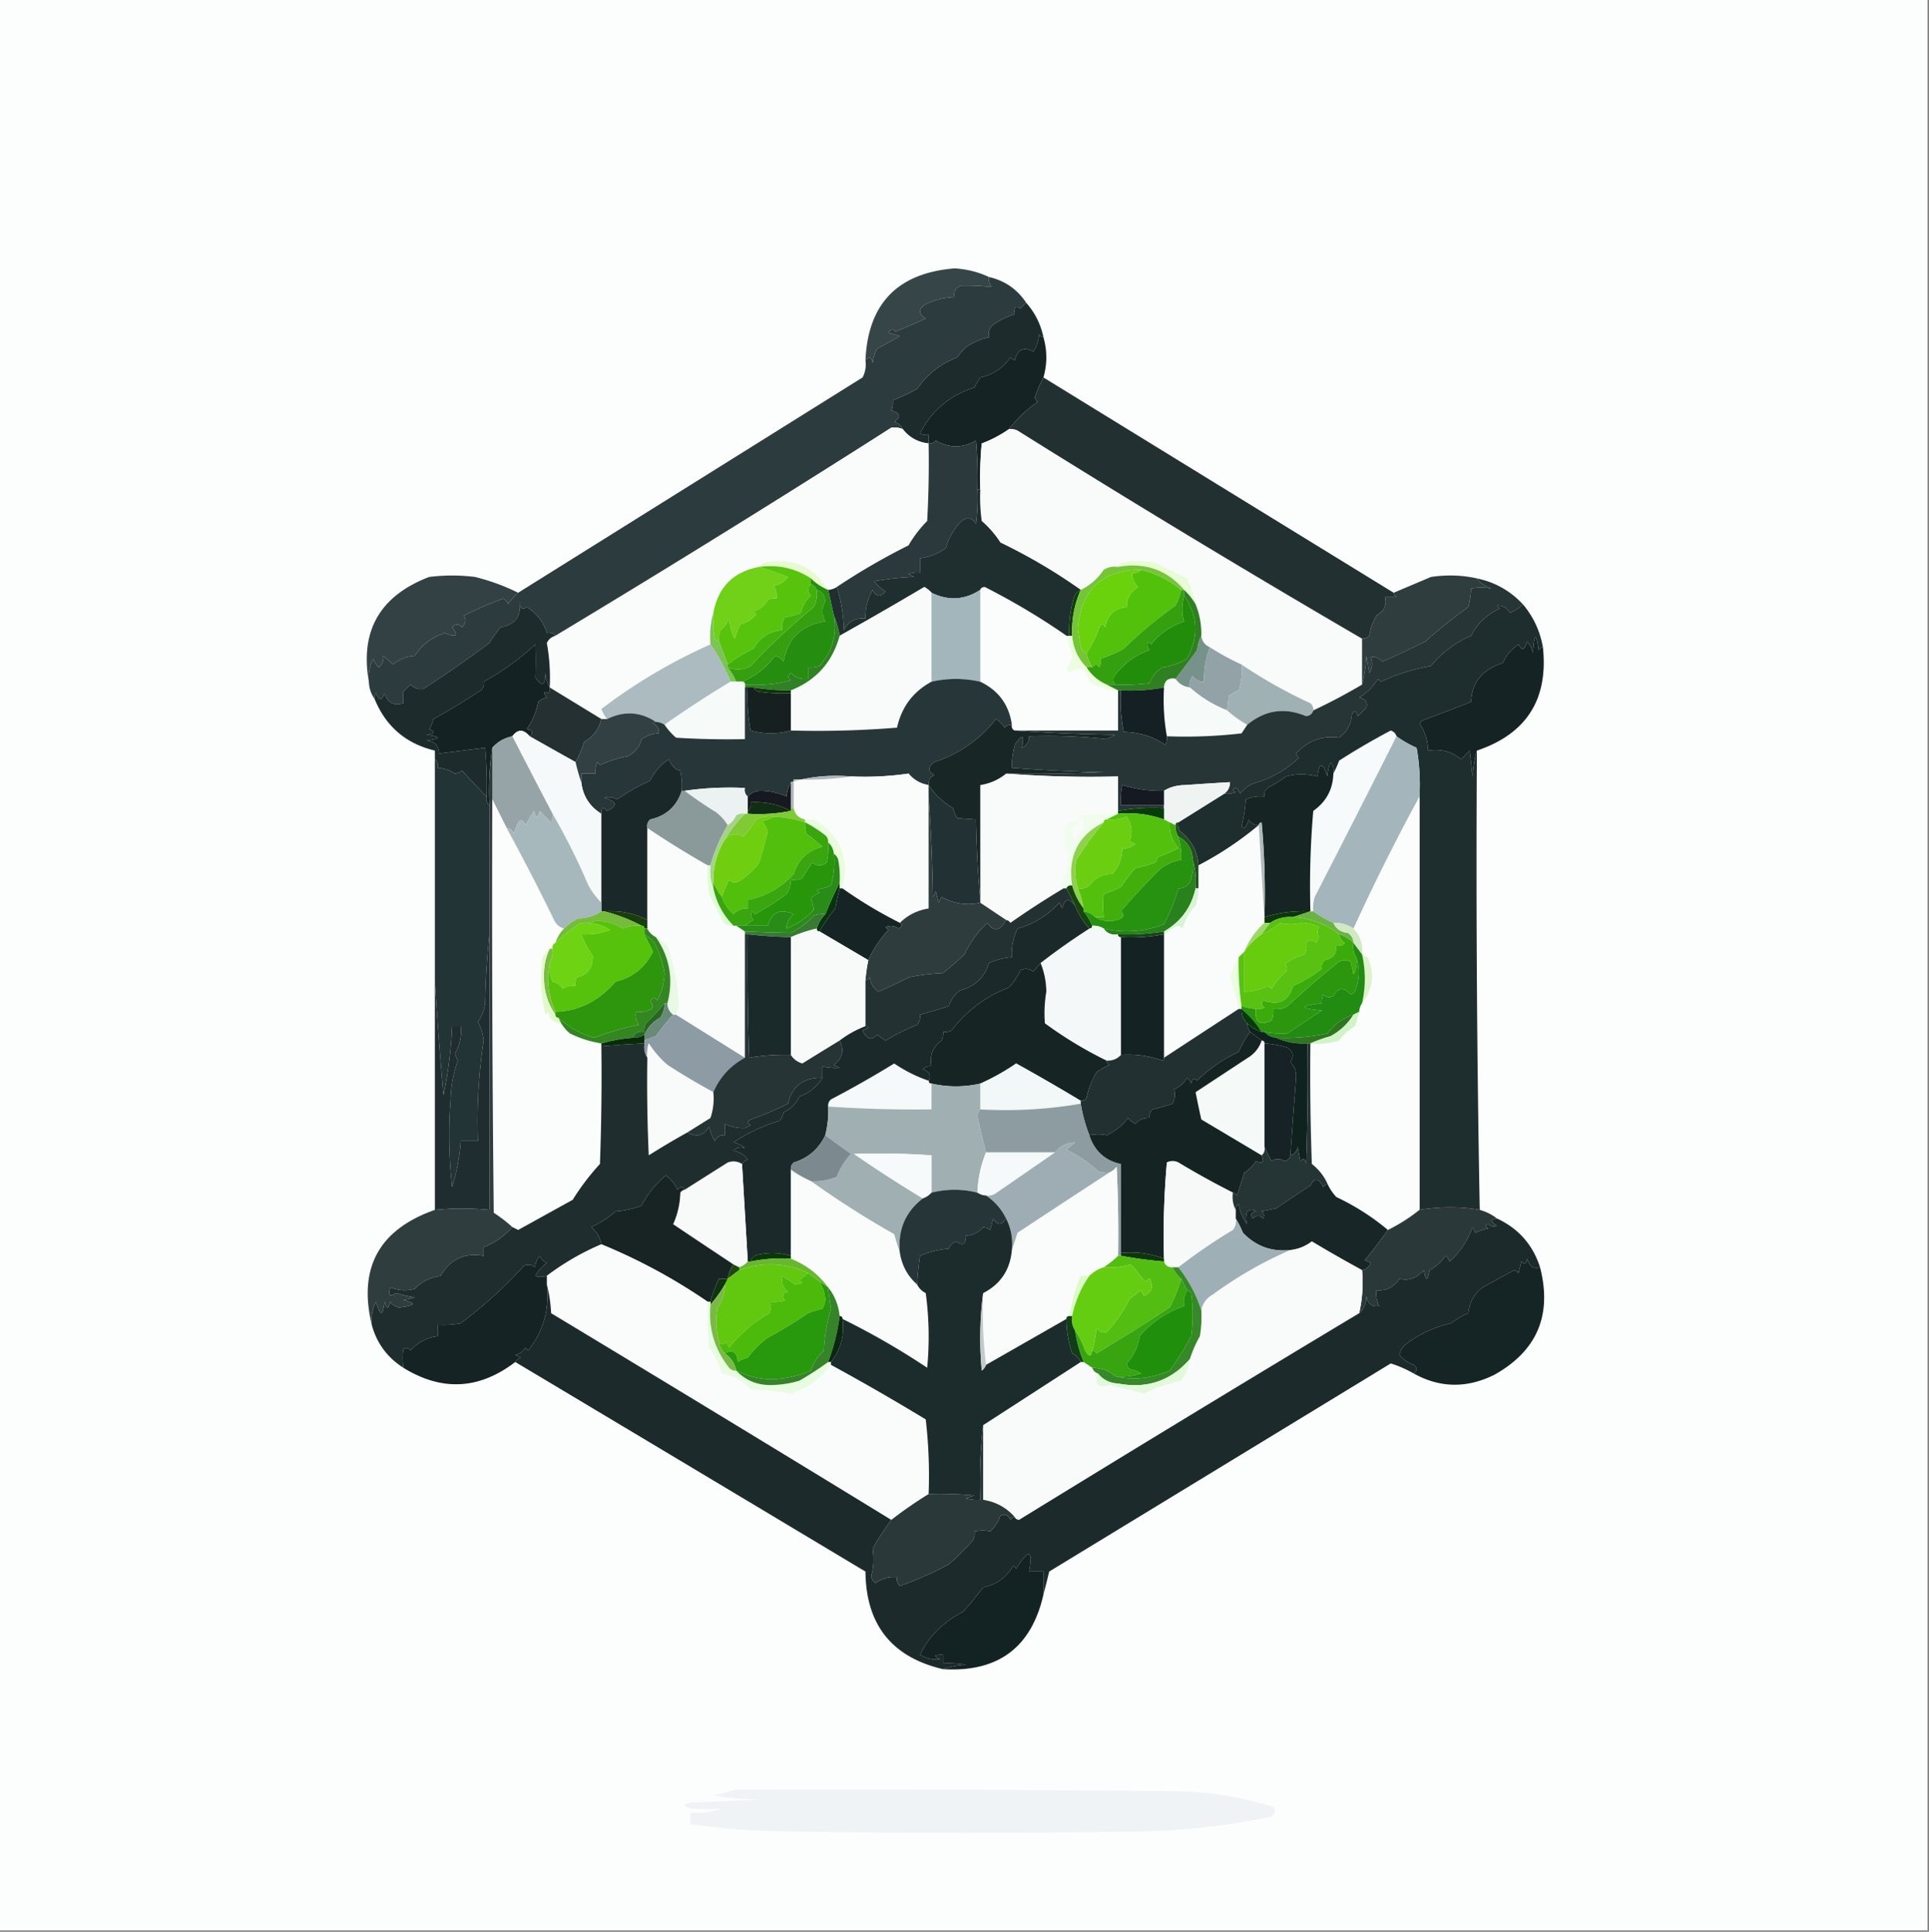 <svg xmlns="http://www.w3.org/2000/svg" width="672" height="673" style="shape-rendering:geometricPrecision;text-rendering:geometricPrecision;image-rendering:optimizeQuality;fill-rule:evenodd;clip-rule:evenodd"><rect width="100%" height="100%" fill="#808080" stroke="none"/><path style="opacity:1" fill="#fcfefd" d="M-.5-.5h672v673H-.5V-.5z"/><path style="opacity:1" fill="#364547" d="M344.5 96.5c-.17 1.322.163 2.489 1 3.5a82.705 82.705 0 0 0-10.5-.5c-2.02.532-2.853 1.865-2.5 4-3.5.11-6.834.943-10 2.5-2.667 1.667-2.667 3.333 0 5a347.262 347.262 0 0 1-10.5 4.5c-.914-1.154-1.747-.987-2.5.5l4 1a133.323 133.323 0 0 1-8 4.5 14.72 14.72 0 0 0-1.5 5c-.342-2.119-1.175-2.453-2.5-1 .875-19.707 11.208-30.373 31-32 4.311.256 8.311 1.256 12 3z"/><path style="opacity:1" fill="#1d2b2c" d="M357.5 105.5c3.052 3.437 5.052 7.437 6 12-.617-.111-1.117-.444-1.5-1-.17 2.215-.837 4.215-2 6-3.384-1.773-5.551-.773-6.5 3a3.647 3.647 0 0 1-1.5-1c-2.574 3.744-6.074 6.077-10.5 7a26.585 26.585 0 0 0-2 3.5c-8.659 2.737-14.992 8.07-19 16a4.934 4.934 0 0 0 3 .5v3c-3.741-.424-6.741-2.091-9-5-.558-1.29-1.558-2.123-3-2.5 2.522-1.686 2.189-3.019-1-4 .482-1.008.648-2.175.5-3.5 2.56-1.019 5.393-2.352 8.5-4 3.462-5.08 8.128-8.747 14-11a14.972 14.972 0 0 1 3-3.5 21.57 21.57 0 0 1 8-3.5c-.262-1.478.071-2.811 1-4 2.482-1.844 5.149-3.177 8-4-.381-2.442.286-3.109 2-2a31.147 31.147 0 0 1 2-2z"/><path style="opacity:1" fill="#152324" d="M363.5 117.5c1.333 4.667 1.333 9.333 0 14a43.859 43.859 0 0 0-3 7 3.647 3.647 0 0 0 1 1.5c-3.881 2.718-7.215 5.884-10 9.5a42.992 42.992 0 0 1-9.5 5 128.507 128.507 0 0 0-.5 16h-1a145.053 145.053 0 0 0-.5-17c-4.667 2.667-9.333 2.667-14 0-.671.752-1.504 1.086-2.5 1v-3a4.934 4.934 0 0 1-3-.5c4.008-7.93 10.341-13.263 19-16a26.585 26.585 0 0 1 2-3.5c4.426-.923 7.926-3.256 10.5-7 .414.457.914.791 1.5 1 .949-3.773 3.116-4.773 6.5-3 1.163-1.785 1.83-3.785 2-6 .383.556.883.889 1.5 1z"/><path style="opacity:1" fill="#2c3b3e" d="M344.5 96.5c5.562 1.277 9.896 4.277 13 9a31.147 31.147 0 0 0-2 2c-1.714-1.109-2.381-.442-2 2-2.851.823-5.518 2.156-8 4-.929 1.189-1.262 2.522-1 4a21.57 21.57 0 0 0-8 3.5 14.972 14.972 0 0 0-3 3.5c-5.872 2.253-10.538 5.92-14 11-3.107 1.648-5.94 2.981-8.5 4 .148 1.325-.018 2.492-.5 3.5 3.189.981 3.522 2.314 1 4 1.442.377 2.442 1.21 3 2.5-1.347-.528-2.681-.695-4-.5a5289.922 5289.922 0 0 1-117 72.5c-.709-.904-1.709-1.237-3-1-1.13-3.813-3.463-6.813-7-9-1.602 1.05-2.435.383-2.5-2 .701 5.126-1.466 8.126-6.5 9a32.364 32.364 0 0 0-4 5.5 417.903 417.903 0 0 1-23 16c-1.663.265-3.163-.235-4.5-1.5l-2.5 2.5v4c-3.327.97-5.493-.197-6.5-3.5-1 2.667-2 2.667-3 0a2.428 2.428 0 0 0-.5 2c-1.238-1.714-1.905-3.714-2-6-.252-2.82.248-5.486 1.5-8a7.293 7.293 0 0 0 2 3c1.295-1.341 1.795-2.674 1.5-4 1.165.991 2.332 1.991 3.5 3 2.158-1.885 4.658-2.885 7.5-3 2.364-3.829 5.864-6.496 10.5-8 4.126 1.74 4.96 1.074 2.5-2 1.151-1.231 2.317-1.231 3.5 0 1.294-1.354 1.46-2.688.5-4a123.974 123.974 0 0 1 14-6 4.457 4.457 0 0 1 1.5 2 20.673 20.673 0 0 1 3.5-4 605498.25 605498.25 0 0 1 120-75 9.86 9.86 0 0 0 1-6c1.325-1.453 2.158-1.119 2.5 1a14.72 14.72 0 0 1 1.5-5 133.323 133.323 0 0 0 8-4.5l-4-1c.753-1.487 1.586-1.654 2.5-.5 3.47-1.419 6.97-2.919 10.5-4.5-2.667-1.667-2.667-3.333 0-5a24.131 24.131 0 0 1 10-2.5c-.353-2.135.48-3.468 2.5-4 3.46-.058 6.96.108 10.5.5-.837-1.011-1.17-2.178-1-3.5z"/><path style="opacity:1" fill="#f9fbfa" d="M351.5 149.5a4.934 4.934 0 0 1 3 .5 4412.945 4412.945 0 0 0 120 72.5v16a206.01 206.01 0 0 1-17 9c.086-.996-.248-1.829-1-2.5a171.238 171.238 0 0 1-24-13.5 87.45 87.45 0 0 1-11-6c-1.762-.762-2.762-2.096-3-4 .084-3.831-.583-7.498-2-11a29.984 29.984 0 0 0-3-9l-11-5.5c-4-.667-8-.667-12 0-.556.383-.889.883-1 1.5-1.788-.285-3.455.048-5 1-2.089 3.095-4.756 5.429-8 7-8.776-6.23-18.109-11.73-28-16.5a34.706 34.706 0 0 0-6.5-7.5 60.931 60.931 0 0 1-.5-11c-.166-5.344.001-10.677.5-16a42.992 42.992 0 0 0 9.5-5z"/><path style="opacity:1" fill="#233032" d="M363.5 131.5a189550.57 189550.57 0 0 0 122 75c.111.617.444 1.117 1 1.5h-4c.693 2.701-.307 4.868-3 6.5a19.06 19.06 0 0 0-2.5 7c-.671.752-1.504 1.086-2.5 1a4412.945 4412.945 0 0 1-120-72.5 4.934 4.934 0 0 0-3-.5c2.785-3.616 6.119-6.782 10-9.5a3.647 3.647 0 0 1-1-1.5 43.859 43.859 0 0 1 3-7z"/><path style="opacity:1" fill="#f9fcfb" d="M314.5 149.5c2.259 2.909 5.259 4.576 9 5 .166 9.006 0 18.006-.5 27a42.319 42.319 0 0 0-6.5 8.5 228.494 228.494 0 0 0-25 14.5 5.727 5.727 0 0 1-3 1c-5.071-8.224-12.404-11.391-22-9.5-.916.278-1.582.778-2 1.5-8.959 1.625-14.292 6.959-16 16-.982 3.462-1.315 7.129-1 11a189.669 189.669 0 0 0-38 22.5 11.803 11.803 0 0 0 2 3.5h-2l-18-11a67.968 67.968 0 0 0-1-15.5c.63-1.31 1.63-2.144 3-2.5a5289.922 5289.922 0 0 0 117-72.5c1.319-.195 2.653-.028 4 .5z"/><path style="opacity:1" fill="#2b393d" d="M340.5 170.5a72.367 72.367 0 0 1-.5 12c-1.328-2.169-2.994-2.502-5-1a20.933 20.933 0 0 0-5.5 9.5c-2.735 1.915-5.735 3.082-9 3.5v5a8.43 8.43 0 0 0-4 .5l2 1c-4.702.172-9.368.672-14 1.5a14.84 14.84 0 0 0 4 3.5c-1.777 2.152-3.277 1.985-4.5-.5-1.759 3.108-2.592 6.441-2.5 10-3.461-.354-5.961.979-7.5 4-.191-5.513-1.024-10.513-2.5-15a228.494 228.494 0 0 1 25-14.5 42.319 42.319 0 0 1 6.5-8.5c.5-8.994.666-17.994.5-27 .996.086 1.829-.248 2.5-1 4.667 2.667 9.333 2.667 14 0 .499 5.657.666 11.324.5 17z"/><path style="opacity:1" fill="#e7fad0" d="M288.5 205.5a17.902 17.902 0 0 1-6-4c-5.414-3.534-11.414-4.867-18-4 .418-.722 1.084-1.222 2-1.5 9.596-1.891 16.929 1.276 22 9.5z"/><path style="opacity:1" fill="#1f2e2e" d="M340.5 170.5h1a60.931 60.931 0 0 0 .5 11 34.706 34.706 0 0 1 6.5 7.5c9.891 4.77 19.224 10.27 28 16.5-1.29.558-2.123 1.558-2.5 3a41.047 41.047 0 0 0-1.5 13h-1a241.771 241.771 0 0 0-28.5-17c-.765.07-1.265.403-1.5 1-5.472 3.559-11.138 3.892-17 1-.672-.767-1.505-1.434-2.5-2a1349.305 1349.305 0 0 1-29.5 17c-.427-2.51-1.093-4.843-2-7l-2-9a5.727 5.727 0 0 0 3-1c1.476 4.487 2.309 9.487 2.5 15 1.539-3.021 4.039-4.354 7.5-4-.092-3.559.741-6.892 2.5-10 1.223 2.485 2.723 2.652 4.5.5a14.84 14.84 0 0 1-4-3.5 100.292 100.292 0 0 1 14-1.5l-2-1a8.43 8.43 0 0 1 4-.5v-5c3.265-.418 6.265-1.585 9-3.5a20.933 20.933 0 0 1 5.5-9.5c2.006-1.502 3.672-1.169 5 1 .499-3.986.666-7.986.5-12z"/><path style="opacity:1" fill="#e8fcd5" d="M416.5 210.5a22.755 22.755 0 0 0-4-5c-6.001-7.002-13.668-9.669-23-8 .111-.617.444-1.117 1-1.5 4-.667 8-.667 12 0l11 5.5a29.984 29.984 0 0 1 3 9z"/><path style="opacity:1" fill="#70d118" d="M264.5 197.5a183.729 183.729 0 0 1 10 3.5c-1.216 1.74-2.882 2.74-5 3 .88 1.356 1.214 2.856 1 4.5a4.934 4.934 0 0 0-3 .5c-1.083 2.056-2.75 3.389-5 4l1 1a11.142 11.142 0 0 1-5.5 3.5 22.981 22.981 0 0 0-2 5c-1.194-2.123-1.86-4.457-2-7a8.905 8.905 0 0 1-3 4 8.43 8.43 0 0 0-.5 4c-.617-.111-1.117-.444-1.5-1a40.914 40.914 0 0 1-.5-9c1.708-9.041 7.041-14.375 16-16z"/><path style="opacity:1" fill="#fbfdfc" d="M371.5 221.5a687.783 687.783 0 0 0 2 7 12.793 12.793 0 0 1-2 4.5l1 1.5c3.49-2.604 5.824-1.604 7 3 3.024 2.022 6.357 3.022 10 3v14h-36c-.838-.342-1.172-1.008-1-2-.98-6.956-4.647-11.956-11-15v-32c.235-.597.735-.93 1.5-1a241.771 241.771 0 0 1 28.5 17z"/><path style="opacity:1" fill="#103e0f" d="M376.5 205.5c-2.243 5.074-3.243 10.408-3 16h-1a41.047 41.047 0 0 1 1.5-13c.377-1.442 1.21-2.442 2.5-3z"/><path style="opacity:1" fill="#52c10b" d="M397.5 198.5c5.187 1.26 9.853 3.593 14 7a18.155 18.155 0 0 1-2 5.5 144.666 144.666 0 0 0-18 15 44.569 44.569 0 0 1-8 3.5 4.934 4.934 0 0 1-.5 3c-.77-1.098-1.603-1.098-2.5 0a16.339 16.339 0 0 1-2-5 37.38 37.38 0 0 0 4.5-9c.667-1.333 1.333-1.333 2 0 .777-4.249 3.277-6.583 7.5-7 .042-3.085 1.375-5.419 4-7-1.505-1.342-2.172-3.008-2-5 1.291.237 2.291-.096 3-1z"/><path style="opacity:1" fill="#f8fbfa" d="M324.5 206.5v31c-6.409 3.468-10.409 8.801-12 16a343.225 343.225 0 0 1-37 1v-14c8.798-3.468 14.465-9.801 17-19a1349.305 1349.305 0 0 0 29.5-17c.995.566 1.828 1.233 2.5 2z"/><path style="opacity:1" fill="#75c539" d="M389.5 197.5c9.332-1.669 16.999.998 23 8h-1c-4.147-3.407-8.813-5.74-14-7-13.539.036-20.873 6.869-22 20.5.24 2.016.574 4.016 1 6 .184 1.376.851 2.209 2 2.5a16.339 16.339 0 0 0 2 5h-2c-2.988-2.981-4.654-6.648-5-11-.243-5.592.757-10.926 3-16 3.244-1.571 5.911-3.905 8-7 1.545-.952 3.212-1.285 5-1z"/><path style="opacity:1" fill="#6ad10d" d="M397.5 198.5c-.709.904-1.709 1.237-3 1-.172 1.992.495 3.658 2 5-2.625 1.581-3.958 3.915-4 7-4.223.417-6.723 2.751-7.5 7-.667-1.333-1.333-1.333-2 0a37.38 37.38 0 0 1-4.5 9c-1.149-.291-1.816-1.124-2-2.5a65.384 65.384 0 0 1-1-6c1.127-13.631 8.461-20.464 22-20.5z"/><path style="opacity:1" fill="#2f3d3f" d="M514.5 201.5c.816 1.39 2.483 2.557 5 3.5-2.269-.374-4.602-.374-7 0a36.48 36.48 0 0 1-1 6.5 184.221 184.221 0 0 0-15 12 303.634 303.634 0 0 1-15 7c-1.12-1.333-2.453-1.833-4-1.5.776 1.77.61 3.603-.5 5.5l-1-6c-.179 3.525-.679 6.859-1.5 10v-16c.996.086 1.829-.248 2.5-1a19.06 19.06 0 0 1 2.5-7c2.693-1.632 3.693-3.799 3-6.5h4c-.556-.383-.889-.883-1-1.5 4.312-1.821 8.645-3.654 13-5.5 5.516-.817 10.85-.651 16 .5z"/><path style="opacity:1" fill="#334144" d="M180.5 206.5a20.673 20.673 0 0 0-3.5 4 4.457 4.457 0 0 0-1.5-2 123.974 123.974 0 0 0-14 6c.96 1.312.794 2.646-.5 4-1.183-1.231-2.349-1.231-3.5 0 2.46 3.074 1.626 3.74-2.5 2-4.636 1.504-8.136 4.171-10.5 8-2.842.115-5.342 1.115-7.5 3a604.676 604.676 0 0 0-3.5-3c.295 1.326-.205 2.659-1.5 4a7.293 7.293 0 0 1-2-3c-1.252 2.514-1.752 5.18-1.5 8-3.124-17.764 3.876-29.931 21-36.5a64.218 64.218 0 0 1 16 0c5.269 1.31 10.269 3.143 15 5.5z"/><path style="opacity:1" fill="#57c30d" d="M264.5 197.5c6.586-.867 12.586.466 18 4v2c-1.307 1.302-1.307 2.635 0 4-1.797 1.631-2.964 3.631-3.5 6a20.431 20.431 0 0 1-5.5 1.5c-.88 1.356-1.214 2.856-1 4.5-4.481.446-7.814 2.613-10 6.5-3.3 1.572-6.3 3.405-9 5.5l-3-8a8.43 8.43 0 0 1 .5-4 8.905 8.905 0 0 0 3-4c.14 2.543.806 4.877 2 7a22.981 22.981 0 0 1 2-5 11.142 11.142 0 0 0 5.5-3.5l-1-1c2.25-.611 3.917-1.944 5-4a4.934 4.934 0 0 1 3-.5c.214-1.644-.12-3.144-1-4.5 2.118-.26 3.784-1.26 5-3a183.729 183.729 0 0 0-10-3.5z"/><path style="opacity:1" fill="#a3b6bb" d="M341.5 205.5v32c-5.698-1.29-11.364-1.29-17 0v-31c5.862 2.892 11.528 2.559 17-1z"/><path style="opacity:1" fill="#228d0b" d="M412.5 207.5c4.827 6.997 5.161 14.33 1 22-2.588 1.557-5.421 2.557-8.5 3-2.151 1.312-3.651 3.145-4.5 5.5a72.367 72.367 0 0 1-12 .5c-1.001-1.289-.834-2.622.5-4 3.078-3.786 6.911-6.453 11.5-8-.826-.951-.992-1.951-.5-3l1 1c3.002-3.76 6.835-6.427 11.5-8-.872-2.557-.872-5.557 0-9z"/><path style="opacity:1" fill="#349f0f" d="M411.5 205.5h1v2c-.872 3.443-.872 6.443 0 9-4.665 1.573-8.498 4.24-11.5 8l-1-1c-.492 1.049-.326 2.049.5 3-4.589 1.547-8.422 4.214-11.5 8-1.334 1.378-1.501 2.711-.5 4h-3c-2.947-1.281-5.281-3.281-7-6h2c.897-1.098 1.73-1.098 2.5 0a4.934 4.934 0 0 0 .5-3 44.569 44.569 0 0 0 8-3.5 144.666 144.666 0 0 1 18-15 18.155 18.155 0 0 0 2-5.5z"/><path style="opacity:1" fill="#7bc455" d="M248.5 213.5a40.914 40.914 0 0 0 .5 9c.383.556.883.889 1.5 1l3 8v1a18.924 18.924 0 0 1 3 5h-2a71.775 71.775 0 0 0-7-13c-.315-3.871.018-7.538 1-11z"/><path style="opacity:1" fill="#359f0f" d="M284.5 205.5c1.88.578 2.88 1.912 3 4-1.315 2.343-1.315 4.677 0 7-8.225 1.189-13.058 5.856-14.5 14-.739-1.074-1.739-1.741-3-2-3.1 4.111-6.934 7.111-11.5 9h-2a18.924 18.924 0 0 0-3-5c2.832 1.081 5.498.915 8-.5a214.976 214.976 0 0 1 22-20.5 9.86 9.86 0 0 0 1-6z"/><path style="opacity:1" fill="#42b00c" d="M282.5 203.5c1 .333 1.667 1 2 2a9.86 9.86 0 0 1-1 6 214.976 214.976 0 0 0-22 20.5c-2.502 1.415-5.168 1.581-8 .5v-1c2.7-2.095 5.7-3.928 9-5.5 2.186-3.887 5.519-6.054 10-6.5-.214-1.644.12-3.144 1-4.5a20.431 20.431 0 0 0 5.5-1.5c.536-2.369 1.703-4.369 3.5-6-1.307-1.365-1.307-2.698 0-4z"/><path style="opacity:1" fill="#edfddf" d="M371.5 221.5h2c.346 4.352 2.012 8.019 5 11 1.719 2.719 4.053 4.719 7 6l4 2c-3.643.022-6.976-.978-10-3-1.176-4.604-3.51-5.604-7-3l-1-1.5a12.793 12.793 0 0 0 2-4.5 687.783 687.783 0 0 1-2-7z"/><path style="opacity:1" fill="#77928b" d="M418.5 221.5c.238 1.904 1.238 3.238 3 4-1.5 3.83-2.167 7.83-2 12-1.643.02-2.976-.647-4-2-.929 1.189-1.262 2.522-1 4-2.174-.25-3.841-1.25-5-3a498.808 498.808 0 0 0 7.5-10c.198-1.882.698-3.548 1.5-5z"/><path style="opacity:1" fill="#1e2b2d" d="M193.5 221.5c-1.37.356-2.37 1.19-3 2.5a67.968 67.968 0 0 1 1 15.5c-.802-1.452-1.302-3.118-1.5-5 0 4.427-1.167 4.927-3.5 1.5a179.24 179.24 0 0 0 0-11.5c-5.541 5.134-11.541 9.467-18 13 .219 1.175-.114 2.175-1 3a248.193 248.193 0 0 1-16.5 10 11.333 11.333 0 0 1-1.5 3.5c2.378.974 2.044 1.641-1 2 5.333.667 5.333 1.333 0 2 2.833.167 4.333 1.667 4.5 4.5l16-2c.499 5.657.666 11.324.5 17a303.038 303.038 0 0 1-8.5-9 4.933 4.933 0 0 1-2.5 1 13.139 13.139 0 0 0-6-2c.237-1.291-.096-2.291-1-3v-3c-10.091-2.426-17.091-8.426-21-18a2.428 2.428 0 0 1 .5-2c1 2.667 2 2.667 3 0 1.007 3.303 3.173 4.47 6.5 3.5v-4l2.5-2.5c1.337 1.265 2.837 1.765 4.5 1.5a417.903 417.903 0 0 0 23-16 32.364 32.364 0 0 1 4-5.5c5.034-.874 7.201-3.874 6.5-9 .065 2.383.898 3.05 2.5 2 3.537 2.187 5.87 5.187 7 9 1.291-.237 2.291.096 3 1z"/><path style="opacity:1" fill="#abbbc0" d="M247.5 224.5a71.775 71.775 0 0 1 7 13 416.637 416.637 0 0 0-23 15 5.727 5.727 0 0 0-3-1c-5.392-3.57-11.058-3.903-17-1a11.803 11.803 0 0 1-2-3.5 189.669 189.669 0 0 1 38-22.5z"/><path style="opacity:1" fill="#258d0f" d="M282.5 201.5a17.902 17.902 0 0 0 6 4l2 9c1.093 6.706-.574 12.539-5 17.5a8.43 8.43 0 0 1-4 .5v4c-2.321.271-4.321-.396-6-2-1.211.774-1.211 1.607 0 2.5-5.208 1.397-10.541 1.897-16 1.5 0-.667-.333-1-1-1 4.566-1.889 8.4-4.889 11.5-9 1.261.259 2.261.926 3 2 1.442-8.144 6.275-12.811 14.5-14-1.315-2.323-1.315-4.657 0-7-.12-2.088-1.12-3.422-3-4-.333-1-1-1.667-2-2v-2z"/><path style="opacity:1" fill="#2f8021" d="M412.5 205.5a22.755 22.755 0 0 1 4 5c1.417 3.502 2.084 7.169 2 11-.802 1.452-1.302 3.118-1.5 5a498.808 498.808 0 0 1-7.5 10c-2.473-.412-3.806.588-4 3a61.281 61.281 0 0 1-15 1h-1l-4-2h3a72.367 72.367 0 0 0 12-.5c.849-2.355 2.349-4.188 4.5-5.5 3.079-.443 5.912-1.443 8.5-3 4.161-7.67 3.827-15.003-1-22v-2z"/><path style="opacity:1" fill="#152223" d="M191.5 239.5a2.428 2.428 0 0 1-.5 2c-1.666-.84-1.833-.34-.5 1.5a6.802 6.802 0 0 0-3 1.5c-.672 3.486-2.006 6.653-4 9.5 2.119.342 2.453 1.175 1 2.5-2.141-2.519-4.141-2.519-6 0-2.817.595-5.15 1.928-7 4-.991 6.479-1.324 13.146-1 20-.904-.709-1.237-1.709-1-3a145.053 145.053 0 0 0-.5-17l-16 2c-.167-2.833-1.667-4.333-4.5-4.5 5.333-.667 5.333-1.333 0-2 3.044-.359 3.378-1.026 1-2a11.333 11.333 0 0 0 1.5-3.5 248.193 248.193 0 0 0 16.5-10c.886-.825 1.219-1.825 1-3 6.459-3.533 12.459-7.866 18-13a179.24 179.24 0 0 1 0 11.5c2.333 3.427 3.5 2.927 3.5-1.5.198 1.882.698 3.548 1.5 5z"/><path style="opacity:1" fill="#308124" d="M290.5 214.5c.907 2.157 1.573 4.49 2 7-2.535 9.199-8.202 15.532-17 19a77.1 77.1 0 0 1-13-1h-3v-1c5.459.397 10.792-.103 16-1.5-1.211-.893-1.211-1.726 0-2.5 1.679 1.604 3.679 2.271 6 2v-4a8.43 8.43 0 0 0 4-.5c4.426-4.961 6.093-10.794 5-17.5z"/><path style="opacity:1" fill="#92a2a7" d="M421.5 225.5a87.45 87.45 0 0 0 11 6 21.127 21.127 0 0 1-1 9 18.08 18.08 0 0 0-3.5 2 126.286 126.286 0 0 1-.5 5c-4.843-1.918-9.177-4.584-13-8-.262-1.478.071-2.811 1-4 1.024 1.353 2.357 2.02 4 2-.167-4.17.5-8.17 2-12z"/><path style="opacity:1" fill="#f6faf9" d="M409.5 236.5c1.159 1.75 2.826 2.75 5 3 3.823 3.416 8.157 6.082 13 8a40.943 40.943 0 0 0 7 5c-.641.982-1.307 1.982-2 3a169.926 169.926 0 0 1-26 1c-.989-5.475-1.322-11.142-1-17 .194-2.412 1.527-3.412 4-3z"/><path style="opacity:1" fill="#152325" d="M537.5 225.5c1.921 18.165-5.746 30.165-23 36-.819 2.805-1.319 5.805-1.5 9l-1-9-3 3c-3.241-2.69-7.075-3.69-11.5-3-.106-3.541-1.106-6.708-3-9.5l1-1a736.006 736.006 0 0 0 17-6.5c.224-6.776 3.891-11.276 11-13.5 1.23-2.693 3.063-4.86 5.5-6.5 1.16 2.297 2.16 1.964 3-1 1.044 1.123 1.71 2.456 2 4 .497-7.003 1.163-7.337 2-1 .383-.556.883-.889 1.5-1z"/><path style="opacity:1" fill="#f6faf9" d="M254.5 237.5h4c.667 0 1 .333 1 1v19c-8.007.166-16.007 0-24-.5-1.57-1.397-2.904-2.897-4-4.5a416.637 416.637 0 0 1 23-15z"/><path style="opacity:1" fill="#a0b1b4" d="M432.5 231.5a171.238 171.238 0 0 0 24 13.5c.752.671 1.086 1.504 1 2.5-.366 1.195-1.199 1.861-2.5 2-7.457-3.149-14.291-2.149-20.5 3a40.943 40.943 0 0 1-7-5c.171-1.379.338-3.046.5-5a18.08 18.08 0 0 1 3.5-2 21.127 21.127 0 0 0 1-9z"/><path style="opacity:1" fill="#243031" d="m191.5 239.5 18 11c-.828 3.501-2.828 6.168-6 8-.83 2.516-1.83 4.85-3 7a3495.183 3495.183 0 0 1-16-9c1.453-1.325 1.119-2.158-1-2.5 1.994-2.847 3.328-6.014 4-9.5a6.802 6.802 0 0 1 3-1.5c-1.333-1.84-1.166-2.34.5-1.5a2.428 2.428 0 0 0 .5-2z"/><path style="opacity:1" fill="#142023" d="M405.5 239.5c-.322 5.858.011 11.525 1 17a4.934 4.934 0 0 1-.5 3c-4.299-2.907-9.133-4.407-14.5-4.5a55.155 55.155 0 0 1-1-14.5 61.281 61.281 0 0 0 15-1z"/><path style="opacity:1" fill="#273639" d="M341.5 237.5c6.353 3.044 10.02 8.044 11 15-.996-.086-1.829.248-2.5 1a9.568 9.568 0 0 0-3-3c-5.629 7.118-12.796 12.118-21.5 15-2.336 1.73-2.336 3.23 0 4.5-1.473.71-2.14 1.876-2 3.5-2.785-.433-5.119-1.766-7-4a106.21 106.21 0 0 1-20 1c-7.413-.628-14.413.039-21 2-.802 1.452-1.302 3.118-1.5 5-2.832-1.291-5.832-1.957-9-2-1.986.069-3.486.735-4.5 2-.904-.709-1.237-1.709-1-3-7.187-.325-14.187.009-21 1h-1a24.935 24.935 0 0 0-.5-7c-1.655-.302-2.988-1.636-4-4-2.884 1.884-5.051 4.384-6.5 7.5a64.515 64.515 0 0 0-11.5 6.5c-1.465-.83-2.965-.996-4.5-.5 4.452 1.182 4.786 2.682 1 4.5-1.444-1.481-2.111-1.148-2 1-4.095-2.517-6.428-6.184-7-11v-3h5a8.43 8.43 0 0 1 .5-4l1 1a40.673 40.673 0 0 1 9.5-3c2.598-1.18 4.264-3.18 5-6 1.823-1.247 3.823-1.914 6-2 .14-1.624-.527-2.79-2-3.5.228-.399.562-.565 1-.5a5.727 5.727 0 0 1 3 1c1.096 1.603 2.43 3.103 4 4.5 7.993.5 15.993.666 24 .5v-18h1a61.234 61.234 0 0 0 1 15c4.818 1.312 9.485 1.312 14 0a343.225 343.225 0 0 0 37-1c1.591-7.199 5.591-12.532 12-16 5.636-1.29 11.302-1.29 17 0z"/><path style="opacity:1" fill="#172020" d="M260.5 239.5h2c.418.722 1.084 1.222 2 1.5 3.652.499 7.318.665 11 .5v13c-4.515 1.312-9.182 1.312-14 0a61.234 61.234 0 0 1-1-15z"/><path style="opacity:1" fill="#0e340a" d="M262.5 239.5a77.1 77.1 0 0 0 13 1v1a60.931 60.931 0 0 1-11-.5c-.916-.278-1.582-.778-2-1.5z"/><path style="opacity:1" fill="#f6f9fa" d="M184.5 256.5c5.35 3.028 10.684 6.028 16 9a67.898 67.898 0 0 0 2 7c.572 4.816 2.905 8.483 7 11v31c-1.723-1.753-3.223-3.753-4.5-6a230.274 230.274 0 0 0-12.5-25 2574.107 2574.107 0 0 1-14-27c1.859-2.519 3.859-2.519 6 0z"/><path style="opacity:1" fill="#273536" d="M514.5 201.5c6.316 1.329 11.649 4.329 16 9-1.249 1.278-2.749 2.278-4.5 3-1.113-1.829-2.613-2.663-4.5-2.5l1 1c-4.523 2.025-7.856 5.192-10 9.5-5.402 2.234-10.069 5.734-14 10.5a70.459 70.459 0 0 0-17.5 5.5l-1-1c-1.614 2.737-3.781 4.903-6.5 6.5 2.115.424 2.948 1.591 2.5 3.5l-3 3c-.317-1.801-.984-2.134-2-1-.188 3.59-1.688 6.424-4.5 8.5-5.838-.835-10.838.998-15 5.5a3.647 3.647 0 0 0 1 1.5c-4.557 4.295-9.89 7.295-16 9a12.17 12.17 0 0 0-4.5 3.5 4.457 4.457 0 0 0-1.5-2c-1.196.346-1.196.846 0 1.5a8.43 8.43 0 0 1-4 .5c1.306-.967 1.973-2.301 2-4-5.165.291-10.331.624-15.5 1-2.929.025-5.429.691-7.5 2a45.676 45.676 0 0 1-14.5-2 24.935 24.935 0 0 0-.5 7h15v1a69.302 69.302 0 0 0-16 1v-12a380.934 380.934 0 0 1-39-1c11.338.167 22.672 0 34-.5a514.75 514.75 0 0 1-32-1.5c-.051-2.563.283-5.229 1-8 2.652-4.022 3.486-3.688 2.5 1 1.706-.808 2.539-2.141 2.5-4 9.054-.306 18.054.028 27 1l3-1.5a604.989 604.989 0 0 1-35-1.5h36v-14h1a55.155 55.155 0 0 0 1 14.5c5.367.093 10.201 1.593 14.5 4.5a4.934 4.934 0 0 0 .5-3c8.692.331 17.359-.002 26-1a185.977 185.977 0 0 0 2-3c6.209-5.149 13.043-6.149 20.5-3 1.301-.139 2.134-.805 2.5-2a206.01 206.01 0 0 0 17-9c.821-3.141 1.321-6.475 1.5-10l1 6c1.11-1.897 1.276-3.73.5-5.5 1.547-.333 2.88.167 4 1.5a303.634 303.634 0 0 0 15-7 184.221 184.221 0 0 1 15-12 36.48 36.48 0 0 0 1-6.5c2.398-.374 4.731-.374 7 0-2.517-.943-4.184-2.11-5-3.5z"/><path style="opacity:1" fill="#324043" d="M228.5 251.5c-.438-.065-.772.101-1 .5 1.473.71 2.14 1.876 2 3.5-2.177.086-4.177.753-6 2-.736 2.82-2.402 4.82-5 6a40.673 40.673 0 0 0-9.5 3l-1-1a8.43 8.43 0 0 0-.5 4h-5v3a67.898 67.898 0 0 1-2-7c1.17-2.15 2.17-4.484 3-7 3.172-1.832 5.172-4.499 6-8h2c5.942-2.903 11.608-2.57 17 1z"/><path style="opacity:1" fill="#f6fafa" d="M486.5 256.5a6828.787 6828.787 0 0 1-28.5 56 12.93 12.93 0 0 0-.5 5h-1a307.162 307.162 0 0 1 1-35c4.514-3.175 6.847-7.509 7-13a36.354 36.354 0 0 0 2-4.5 241.116 241.116 0 0 1 18-10.5c1.022.355 1.689 1.022 2 2z"/><path style="opacity:1" fill="#1e2d2e" d="M530.5 210.5c3.671 4.343 6.004 9.343 7 15-.617.111-1.117.444-1.5 1-.837-6.337-1.503-6.003-2 1-.29-1.544-.956-2.877-2-4-.84 2.964-1.84 3.297-3 1-2.437 1.64-4.27 3.807-5.5 6.5-7.109 2.224-10.776 6.724-11 13.5a736.006 736.006 0 0 1-17 6.5l-1 1c1.894 2.792 2.894 5.959 3 9.5 4.425-.69 8.259.31 11.5 3l3-3 1 9c.181-3.195.681-6.195 1.5-9a6401.64 6401.64 0 0 0 1 160c-6.732-1.184-13.732-1.184-21 0v-144a73.133 73.133 0 0 0-1-17 35.775 35.775 0 0 1-7-4c-.311-.978-.978-1.645-2-2a241.116 241.116 0 0 0-18 10.5 36.354 36.354 0 0 1-2 4.5c.262-1.478-.071-2.811-1-4-.689 1.838-1.022 3.505-1 5-1.789-5.018-2.956-5.018-3.5 0-3.875-.99-7.542-.99-11 0a40.796 40.796 0 0 1-6.5 4c-.886.825-1.219 1.825-1 3-2.292-.256-4.459.077-6.5 1a51.727 51.727 0 0 1-1.5 9.5l1 .5a6.802 6.802 0 0 0 1.5-3c.816 1.323 1.983 1.989 3.5 2a116.374 116.374 0 0 1-21 14c-.312-4.955-2.479-8.955-6.5-12a4.934 4.934 0 0 1-.5-3l16-10a8.43 8.43 0 0 0 4-.5c-1.196-.654-1.196-1.154 0-1.5a4.457 4.457 0 0 1 1.5 2 12.17 12.17 0 0 1 4.5-3.5c6.11-1.705 11.443-4.705 16-9a3.647 3.647 0 0 1-1-1.5c4.162-4.502 9.162-6.335 15-5.5 2.812-2.076 4.312-4.91 4.5-8.5 1.016-1.134 1.683-.801 2 1l3-3c.448-1.909-.385-3.076-2.5-3.5 2.719-1.597 4.886-3.763 6.5-6.5l1 1a70.459 70.459 0 0 1 17.5-5.5c3.931-4.766 8.598-8.266 14-10.5 2.144-4.308 5.477-7.475 10-9.5l-1-1c1.887-.163 3.387.671 4.5 2.5 1.751-.722 3.251-1.722 4.5-3z"/><path style="opacity:1" fill="#f8fbfa" d="M350.5 269.5a380.934 380.934 0 0 0 39 1v13a84.902 84.902 0 0 0-13 .5c1.693 3.517.86 6.35-2.5 8.5-.977-2.759-.144-4.759 2.5-6-2.343-1.225-4.177-.559-5.5 2-.525 3.367-.025 6.534 1.5 9.5-.158 3.478-1.158 6.645-3 9.5.363.683.696 1.35 1 2a303.577 303.577 0 0 0-18.5 12c-.383-.556-.883-.889-1.5-1l-9-6v-41c3.405-.538 6.405-1.871 9-4z"/><path style="opacity:1" fill="#fafcfc" d="M323.5 273.5v43c-3.92.627-7.253 2.293-10 5a150.866 150.866 0 0 1-20-12c2.525-10.229-.475-18.062-9-23.5a8.43 8.43 0 0 0-4-.5c-2.273-.457-3.606-1.79-4-4v-10c6.854.324 13.521-.009 20-1a106.21 106.21 0 0 0 20-1c1.881 2.234 4.215 3.567 7 4z"/><path style="opacity:1" fill="#eff4f3" d="m426.5 276.5-16 10c-.667 0-1 .333-1 1l-2-1-2-1v-10c2.071-1.309 4.571-1.975 7.5-2a950.948 950.948 0 0 1 15.5-1c-.027 1.699-.694 3.033-2 4z"/><path style="opacity:1" fill="#162424" d="M464.5 269.5c-.153 5.491-2.486 9.825-7 13a307.162 307.162 0 0 0-1 35 46.924 46.924 0 0 0-16 2c.332-11.02-.001-22.02-1-33-.607.124-.94.457-1 1-1.517-.011-2.684-.677-3.5-2a6.802 6.802 0 0 1-1.5 3l-1-.5a51.727 51.727 0 0 0 1.5-9.5c2.041-.923 4.208-1.256 6.5-1-.219-1.175.114-2.175 1-3a40.796 40.796 0 0 0 6.5-4c3.458-.99 7.125-.99 11 0 .544-5.018 1.711-5.018 3.5 0-.022-1.495.311-3.162 1-5 .929 1.189 1.262 2.522 1 4z"/><path style="opacity:1" fill="#151921" d="M405.5 275.5v5h-15c-.163-2.357.003-4.69.5-7a45.676 45.676 0 0 0 14.5 2z"/><path style="opacity:1" fill="#96a3a7" d="M178.5 256.5c4.57 8.944 9.237 17.944 14 27a4.934 4.934 0 0 1-.5 3l-4-4c-.667 2.667-1.333 2.667-2 0l-3 5c-.535-1.771-1.369-2.104-2.5-1a28.931 28.931 0 0 0-1.5 4c-.417-1.256-1.25-1.923-2.5-2l-5-10v-18c1.85-2.072 4.183-3.405 7-4z"/><path style="opacity:1" fill="#ecf1f1" d="M260.5 277.5v6h-1a4.934 4.934 0 0 0-3 .5c-.663 1.518-1.663 2.685-3 3.5-.975-1.693-2.308-3.193-4-4.5a138.461 138.461 0 0 1-11-7.5c6.813-.991 13.813-1.325 21-1-.237 1.291.096 2.291 1 3z"/><path style="opacity:1" fill="#161a20" d="M275.5 272.5v10c-4.267-2.272-8.933-3.272-14-3 .237 1.291-.096 2.291-1 3v-5c1.014-1.265 2.514-1.931 4.5-2 3.168.043 6.168.709 9 2 .198-1.882.698-3.548 1.5-5z"/><path style="opacity:1" fill="#aeb7b9" d="M296.5 270.5c-6.479.991-13.146 1.324-20 1v10h-1v-9c6.587-1.961 13.587-2.628 21-2z"/><path style="opacity:1" fill="#182626" d="M352.5 252.5c-.172.992.162 1.658 1 2a604.989 604.989 0 0 0 35 1.5l-3 1.5a190.177 190.177 0 0 0-27-1c.039 1.859-.794 3.192-2.5 4 .986-4.688.152-5.022-2.5-1-.717 2.771-1.051 5.437-1 8a514.75 514.75 0 0 0 32 1.5c-11.328.5-22.662.667-34 .5-2.595 2.129-5.595 3.462-9 4v40a386.75 386.75 0 0 1-1.5-28 270.698 270.698 0 0 1-6.5-.5 11.333 11.333 0 0 1-1.5-3.5c-3.494-2.013-6.327-4.68-8.5-8-.14-1.624.527-2.79 2-3.5-2.336-1.27-2.336-2.77 0-4.5 8.704-2.882 15.871-7.882 21.5-15a9.568 9.568 0 0 1 3 3c.671-.752 1.504-1.086 2.5-1z"/><path style="opacity:1" fill="#112e14" d="M275.5 282.5c-4.805.987-9.805 1.321-15 1v-1c.904-.709 1.237-1.709 1-3 5.067-.272 9.733.728 14 3z"/><path style="opacity:1" fill="#083c08" d="M405.5 281.5v4c-5.108-1.833-10.442-2.499-16-2v-1a69.302 69.302 0 0 1 16-1z"/><path style="opacity:1" fill="#1b2829" d="M237.5 275.5c-1.744 5.41-5.411 8.743-11 10-.886.825-1.219 1.825-1 3v32c-4.628-2.377-9.628-3.377-15-3h-1v-34c-.111-2.148.556-2.481 2-1 3.786-1.818 3.452-3.318-1-4.5 1.535-.496 3.035-.33 4.5.5a64.515 64.515 0 0 1 11.5-6.5c1.449-3.116 3.616-5.616 6.5-7.5 1.012 2.364 2.345 3.698 4 4 .497 2.31.663 4.643.5 7z"/><path style="opacity:1" fill="#f1fdec" d="m389.5 283.5-4 2c-.667 0-1 .333-1 1-8.905 4.476-12.572 11.809-11 22-.992-.172-1.658.162-2 1h-1a43.836 43.836 0 0 0-1-2c1.842-2.855 2.842-6.022 3-9.5-1.525-2.966-2.025-6.133-1.5-9.5 1.323-2.559 3.157-3.225 5.5-2-2.644 1.241-3.477 3.241-2.5 6 3.36-2.15 4.193-4.983 2.5-8.5a84.902 84.902 0 0 1 13-.5z"/><path style="opacity:1" fill="#233436" d="M151.5 264.5c.904.709 1.237 1.709 1 3 2.175.182 4.175.849 6 2a4.933 4.933 0 0 0 2.5-1 303.038 303.038 0 0 0 8.5 9c-.237 1.291.096 2.291 1 3v45a284.057 284.057 0 0 0-1.5 24 14.719 14.719 0 0 1-2.5 6.5 16.77 16.77 0 0 1 2 6.5 185.15 185.15 0 0 0-2 35h-6a68.159 68.159 0 0 1-3 16 160.723 160.723 0 0 1-.5-31 41.71 41.71 0 0 1 2.5-13 11.456 11.456 0 0 1-1-2.5c1.692-2.935 2.358-6.102 2-9.5h-3a147.728 147.728 0 0 1-3 24 1264.427 1264.427 0 0 1-3-40v-77z"/><path style="opacity:1" fill="#fafdfb" d="m171.5 278.5 5 10a724.85 724.85 0 0 1 16.5 32c.759 1.563 1.926 2.563 3.5 3a11.743 11.743 0 0 0-3 5c-.838.342-1.172 1.008-1 2h-1a81.316 81.316 0 0 0-2.5 3c-.877 6.749-.544 13.416 1 20l1-1c.432 2.572 1.932 3.906 4.5 4a14.698 14.698 0 0 0 3 3.5 37.344 37.344 0 0 0 11 3.5v1a840.27 840.27 0 0 1-.5 41 84.567 84.567 0 0 0-9.5 12.5l-19 10.5a43.836 43.836 0 0 0-2-1 50.725 50.725 0 0 0-6.5-5c-.5-47.999-.667-95.999-.5-144z"/><path style="opacity:1" fill="#8a9a9b" d="M237.5 275.5h1a138.461 138.461 0 0 0 11 7.5c1.692 1.307 3.025 2.807 4 4.5-2.594 4.325-4.594 8.991-6 14h-1a331.486 331.486 0 0 1-21-13c-.219-1.175.114-2.175 1-3 5.589-1.257 9.256-4.59 11-10z"/><path style="opacity:1" fill="#fbfdfc" d="M494.5 277.5v144a60.05 60.05 0 0 1-11 7c-5.427-4.558-11.427-8.391-18-11.5-1.281-1.409-2.281-2.909-3-4.5-1.213-2.725-3.046-5.059-5.5-7a881.746 881.746 0 0 1-.5-42c3.398.32 6.732-.013 10-1a19.745 19.745 0 0 1 5.5-5 42.47 42.47 0 0 0 1.5-5 5.727 5.727 0 0 1 1-3c3.845-4.891 4.511-10.224 2-16a43.836 43.836 0 0 0-2-1c.368-3.535-.632-6.535-3-9a739.43 739.43 0 0 1 23-46z"/><path style="opacity:1" fill="#7fca35" d="M275.5 281.5h1c.394 2.21 1.727 3.543 4 4v1a43.145 43.145 0 0 0-11-2 9.86 9.86 0 0 0-6 1 68.378 68.378 0 0 1-4.5 6c-2.47-1.451-4.637-1.117-6.5 1a46.493 46.493 0 0 1 7-9h1c5.195.321 10.195-.013 15-1v-1z"/><path style="opacity:1" fill="#f9fcfa" d="m438.5 287.5 2 33v1c-3.137 2.799-5.471 6.132-7 10l-2 2c-1.369 2.254-2.369 4.754-3 7.5a62.81 62.81 0 0 1 3 10.5c-8.644 5.633-17.311 11.3-26 17v-43a18.67 18.67 0 0 1 5-3 3.647 3.647 0 0 1 1.5 1c.855-3.101 2.355-5.768 4.5-8a19.048 19.048 0 0 0 1-6v-8a116.374 116.374 0 0 0 21-14z"/><path style="opacity:1" fill="#fafcfc" d="M225.5 288.5a331.486 331.486 0 0 0 21 13c-.165 3.35.002 6.683.5 10l5 10c1.011.837 2.178 1.17 3.5 1h1l3 2v44a9614.002 9614.002 0 0 1-24-15c.548-1.188.881-2.355 1-3.5a73.036 73.036 0 0 0-4-20.5c-1.142-1.326-2.476-2.326-4-3a6.547 6.547 0 0 1-3-3v-35z"/><path style="opacity:1" fill="#8ed14d" d="M384.5 286.5c-3.425 3.989-6.592 8.322-9.5 13-.659 3.388-.492 6.721.5 10a29.417 29.417 0 0 1 2 7c-1.843-2.353-3.177-5.02-4-8-1.572-10.191 2.095-17.524 11-22z"/><path style="opacity:1" fill="#234e23" d="M410.5 286.5a4.934 4.934 0 0 0 .5 3c4.021 3.045 6.188 7.045 6.5 12v8h-1c.313-3.542-.021-6.875-1-10-.152-3.641-1.818-6.307-5-8-.734-1.208-1.067-2.541-1-4 0-.667.333-1 1-1z"/><path style="opacity:1" fill="#e9fdde" d="M280.5 286.5v-1a8.43 8.43 0 0 1 4 .5c8.525 5.438 11.525 13.271 9 23.5h-1v-2a32.462 32.462 0 0 0-.5-8c-.278-.916-.778-1.582-1.5-2-.16-1.653-.826-2.986-2-4 .086-.996-.248-1.829-1-2.5a43.842 43.842 0 0 0-7-4.5z"/><path style="opacity:1" fill="#a7b8bc" d="M192.5 283.5a230.274 230.274 0 0 1 12.5 25c1.277 2.247 2.777 4.247 4.5 6v3c-2.351 1.57-5.018 2.403-8 2.5-1.931.902-3.597 2.069-5 3.5-1.574-.437-2.741-1.437-3.5-3a724.85 724.85 0 0 0-16.5-32c1.25.077 2.083.744 2.5 2a28.931 28.931 0 0 1 1.5-4c1.131-1.104 1.965-.771 2.5 1l3-5c.667 2.667 1.333 2.667 2 0l4 4a4.934 4.934 0 0 0 .5-3z"/><path style="opacity:1" fill="#6fce10" d="M269.5 284.5c-1.109.79-2.442 1.29-4 1.5a18.08 18.08 0 0 1 2 3.5 165.68 165.68 0 0 1-3 11 24.725 24.725 0 0 1-7 6.5c-1.284.684-2.451.517-3.5-.5a41.362 41.362 0 0 0-2.5 6 27.195 27.195 0 0 1-3-5c-.131-5.401 1.203-10.401 4-15 1.863-2.117 4.03-2.451 6.5-1a68.378 68.378 0 0 0 4.5-6 9.86 9.86 0 0 1 6-1z"/><path style="opacity:1" fill="#51bf0b" d="M269.5 284.5c3.762.191 7.429.858 11 2a8.43 8.43 0 0 0 .5 4 55.747 55.747 0 0 1 5.5 4.5c-5.096 1.261-8.429 4.428-10 9.5-4.419 4.78-9.752 7.78-16 9v3c-1.984-.117-3.65.55-5 2-1.826-1.647-3.16-3.647-4-6a41.362 41.362 0 0 1 2.5-6c1.049 1.017 2.216 1.184 3.5.5a24.725 24.725 0 0 0 7-6.5 165.68 165.68 0 0 0 3-11 18.08 18.08 0 0 0-2-3.5c1.558-.21 2.891-.71 4-1.5z"/><path style="opacity:1" fill="#213134" d="M323.5 273.5c2.173 3.32 5.006 5.987 8.5 8a11.333 11.333 0 0 0 1.5 3.5c2.359.208 4.526.374 6.5.5.17 9.509.67 18.842 1.5 28v1c-4.712 1.014-9.212.348-13.5-2l-1 2-1-4-1 2a604.989 604.989 0 0 0-1.5-35v-4z"/><path style="opacity:1" fill="#6bce11" d="M375.5 309.5c-.992-3.279-1.159-6.612-.5-10 2.908-4.678 6.075-9.011 9.5-13 0-.667.333-1 1-1 2.42.208 4.753-.126 7-1 1.743 2.762 2.077 5.595 1 8.5l2 1c-1.438 1.241-2.938 1.741-4.5 1.5-.131 3.556-1.298 6.556-3.5 9-3.333 0-6 1.333-8 4-1.189.929-2.522 1.262-4 1z"/><path style="opacity:1" fill="#a4b6bc" d="M486.5 256.5a35.775 35.775 0 0 0 7 4 73.133 73.133 0 0 1 1 17 739.43 739.43 0 0 0-23 46c-2.058-1.433-4.392-2.1-7-2a37.122 37.122 0 0 1-7-4 12.93 12.93 0 0 1 .5-5 6828.787 6828.787 0 0 0 28.5-56z"/><path style="opacity:1" fill="#a4d385" d="M259.5 283.5a46.493 46.493 0 0 0-7 9c-2.797 4.599-4.131 9.599-4 15v2c-.973-2.448-1.306-5.115-1-8 1.406-5.009 3.406-9.675 6-14 1.337-.815 2.337-1.982 3-3.5a4.934 4.934 0 0 1 3-.5z"/><path style="opacity:1" fill="#41ae0c" d="m407.5 286.5 2 1c-.067 1.459.266 2.792 1 4a24.93 24.93 0 0 1 1 8c-2.51.491-4.844 1.491-7 3a201.132 201.132 0 0 0-14 15c1.141.925 1.141 1.759 0 2.5-3.077 1.352-6.077 1.186-9-.5h3c-.282-2.847-.282-5.513 0-8a66.615 66.615 0 0 0 6-2.5 47.05 47.05 0 0 1 5-6.5 81.805 81.805 0 0 0 7-2l1-2a58.42 58.42 0 0 0 7-3c-2.198-2.594-3.198-5.594-3-9z"/><path style="opacity:1" fill="#b2bab9" d="M438.5 287.5c.06-.543.393-.876 1-1a273.104 273.104 0 0 1 1 33v1l-2-33z"/><path style="opacity:1" fill="#53c00e" d="M389.5 283.5c5.558-.499 10.892.167 16 2l2 1c-.198 3.406.802 6.406 3 9a58.42 58.42 0 0 1-7 3l-1 2a81.805 81.805 0 0 1-7 2 47.05 47.05 0 0 0-5 6.5 66.615 66.615 0 0 1-6 2.5c-.282 2.487-.282 5.153 0 8h-3c-1.105-1.1-2.438-1.767-4-2v-1a29.417 29.417 0 0 0-2-7c1.478.262 2.811-.071 4-1 2-2.667 4.667-4 8-4 2.202-2.444 3.369-5.444 3.5-9 1.562.241 3.062-.259 4.5-1.5l-2-1c1.077-2.905.743-5.738-1-8.5a15.418 15.418 0 0 1-7 1l4-2z"/><path style="opacity:1" fill="#39a610" d="M280.5 286.5a43.842 43.842 0 0 1 7 4.5c.752.671 1.086 1.504 1 2.5a24.935 24.935 0 0 1-.5 7c-1.667 1.333-3.333 1.333-5 0a47.02 47.02 0 0 0-3.5 5.5 8.43 8.43 0 0 1-4 .5c.009 1.808-.491 3.475-1.5 5a105.65 105.65 0 0 1-11 7l-1-1c-.492 1.049-.326 2.049.5 3a44.093 44.093 0 0 0-3 2h-4c-3.601-3.614-5.935-7.947-7-13v-2a27.195 27.195 0 0 0 3 5c.84 2.353 2.174 4.353 4 6 1.35-1.45 3.016-2.117 5-2v-3c6.248-1.22 11.581-4.22 16-9 1.571-5.072 4.904-8.239 10-9.5a55.747 55.747 0 0 0-5.5-4.5 8.43 8.43 0 0 1-.5-4z"/><path style="opacity:1" fill="#e0fcd6" d="M246.5 301.5h1c-.306 2.885.027 5.552 1 8 1.065 5.053 3.399 9.386 7 13-1.322.17-2.489-.163-3.5-1l-5-10a50.464 50.464 0 0 1-.5-10z"/><path style="opacity:1" fill="#164610" d="M371.5 309.5c.342-.838 1.008-1.172 2-1 .823 2.98 2.157 5.647 4 8v1a18.924 18.924 0 0 1 3 5c0 .667-.333 1-1 1-2.194-2.4-3.861-5.066-5-8a598.896 598.896 0 0 0-3-6z"/><path style="opacity:1" fill="#279210" d="M410.5 291.5c3.182 1.693 4.848 4.359 5 8a16.873 16.873 0 0 1-1 8c-1.024 1.353-2.357 2.02-4 2a65.751 65.751 0 0 1-5 12.5c-6.854 2.636-13.854 3.136-21 1.5-1.208-.734-2.541-1.067-4-1a18.924 18.924 0 0 0-3-5c1.562.233 2.895.9 4 2 2.923 1.686 5.923 1.852 9 .5 1.141-.741 1.141-1.575 0-2.5a201.132 201.132 0 0 1 14-15c2.156-1.509 4.49-2.509 7-3a24.93 24.93 0 0 0-1-8z"/><path style="opacity:1" fill="#28960b" d="M288.5 293.5c1.174 1.014 1.84 2.347 2 4a31.116 31.116 0 0 1-1 11 28.043 28.043 0 0 1-5 1.5l1 1a7.293 7.293 0 0 0-3 2c.551 1.398.884 2.732 1 4a26.857 26.857 0 0 1-9.5 6.5c.027-1.917.861-3.584 2.5-5-4.677-2.077-7.677-.744-9 4h-8a44.093 44.093 0 0 1 3-2c-.826-.951-.992-1.951-.5-3l1 1a105.65 105.65 0 0 0 11-7c1.009-1.525 1.509-3.192 1.5-5a8.43 8.43 0 0 0 4-.5 47.02 47.02 0 0 1 3.5-5.5c1.667 1.333 3.333 1.333 5 0 .497-2.31.663-4.643.5-7z"/><path style="opacity:1" fill="#07340f" d="M292.5 307.5v2c-.56 2.301-1.06 4.634-1.5 7a55.157 55.157 0 0 0-5.5 8c-.667 0-1-.333-1-1a11.743 11.743 0 0 1 3-5 140.074 140.074 0 0 1 5-11z"/><path style="opacity:1" fill="#172425" d="M292.5 309.5h1a150.866 150.866 0 0 0 20 12c1.047.578.88 1.244-.5 2-1.388-1.054-2.888-1.22-4.5-.5l1 1c-2.979 3.177-5.312 6.677-7 10.5l-17-10a55.157 55.157 0 0 1 5.5-8c.44-2.366.94-4.699 1.5-7z"/><path style="opacity:1" fill="#28811c" d="M415.5 299.5c.979 3.125 1.313 6.458 1 10-1.493 6.677-5.16 11.677-11 15a84.029 84.029 0 0 1-16 1c-2.198.38-3.865-.287-5-2 7.146 1.636 14.146 1.136 21-1.5a65.751 65.751 0 0 0 5-12.5c1.643.02 2.976-.647 4-2a16.873 16.873 0 0 0 1-8z"/><path style="opacity:1" fill="#0e3709" d="m456.5 317.5-6 2c-2.995-.206-5.662.46-8 2h-2v-2a46.924 46.924 0 0 1 16-2z"/><path style="opacity:1" fill="#173e0b" d="M210.5 317.5c5.372-.377 10.372.623 15 3v3h-1c0-.667-.333-1-1-1a59.282 59.282 0 0 0-13-5z"/><path style="opacity:1" fill="#2e3c3e" d="M323.5 277.5a604.989 604.989 0 0 1 1.5 35l1-2 1 4 1-2c4.288 2.348 8.788 3.014 13.5 2l9 6c-2.152 3.914-4.319 4.248-6.5 1-3.414 3.176-6.08 6.842-8 11a112.053 112.053 0 0 1-7.5 6.5 74.086 74.086 0 0 0-12 1.5 152.004 152.004 0 0 1-10.5 5c-1.735-1.182-2.735-2.849-3-5-.383.556-.883.889-1.5 1a51.569 51.569 0 0 1 1-7c1.688-3.823 4.021-7.323 7-10.5l-1-1c1.612-.72 3.112-.554 4.5.5 1.38-.756 1.547-1.422.5-2 2.747-2.707 6.08-4.373 10-5v-39z"/><path style="opacity:1" fill="#2a8c18" d="M290.5 297.5c.722.418 1.222 1.084 1.5 2 .497 2.646.664 5.313.5 8a140.074 140.074 0 0 0-5 11 8.43 8.43 0 0 0-4 .5 27.98 27.98 0 0 1-8 6 608.402 608.402 0 0 1-16-.5l-3-2h11c1.323-4.744 4.323-6.077 9-4-1.639 1.416-2.473 3.083-2.5 5a26.857 26.857 0 0 0 9.5-6.5c-.116-1.268-.449-2.602-1-4a7.293 7.293 0 0 1 3-2l-1-1a28.043 28.043 0 0 0 5-1.5 31.116 31.116 0 0 0 1-11z"/><path style="opacity:1" fill="#75bb3c" d="M209.5 317.5h1a59.282 59.282 0 0 1 13 5c-2.292-.256-4.459.077-6.5 1-3.98-2.567-8.146-3.234-12.5-2a4.934 4.934 0 0 0-3 .5 76.332 76.332 0 0 0-8 6.5 11.743 11.743 0 0 1 3-5c1.403-1.431 3.069-2.598 5-3.5 2.982-.097 5.649-.93 8-2.5z"/><path style="opacity:1" fill="#377b32" d="M287.5 318.5a11.743 11.743 0 0 0-3 5 49.783 49.783 0 0 0-9 3 170.744 170.744 0 0 1-15-1h-1v-1c5.358.238 10.691.404 16 .5a27.98 27.98 0 0 0 8-6 8.43 8.43 0 0 1 4-.5z"/><path style="opacity:1" fill="#d7f4d3" d="M416.5 309.5h1a19.048 19.048 0 0 1-1 6c-2.145 2.232-3.645 4.899-4.5 8a3.647 3.647 0 0 0-1.5-1 18.67 18.67 0 0 0-5 3v-1c5.84-3.323 9.507-8.323 11-15z"/><path style="opacity:1" fill="#9dd86c" d="M440.5 321.5h2l-3 4a25.619 25.619 0 0 0-6 6c1.529-3.868 3.863-7.201 7-10z"/><path style="opacity:1" fill="#6bb347" d="M456.5 317.5h1a37.122 37.122 0 0 0 7 4c.953 2.11 2.619 3.277 5 3.5 1.323.816 1.989 1.983 2 3.5a11.743 11.743 0 0 0-5-3c-4.673-3.666-10.007-5.666-16-6l6-2z"/><path style="opacity:1" fill="#f5f8f8" d="M380.5 322.5c1.459-.067 2.792.266 4 1 1.135 1.713 2.802 2.38 5 2 0 .667.333 1 1 1v41c-1.28 1.431-2.947 2.098-5 2a141.81 141.81 0 0 1-21.5-13 45.342 45.342 0 0 1 .5-11c-.042-3.496-.709-6.829-2-10a230.542 230.542 0 0 1 17-12c.667 0 1-.333 1-1z"/><path style="opacity:1" fill="#144714" d="M405.5 324.5v1a61.281 61.281 0 0 1-15 1c-.667 0-1-.333-1-1a84.029 84.029 0 0 0 16-1z"/><path style="opacity:1" fill="#cfe9c3" d="M464.5 321.5c2.608-.1 4.942.567 7 2 2.368 2.465 3.368 5.465 3 9l-3-4c-.011-1.517-.677-2.684-2-3.5-2.381-.223-4.047-1.39-5-3.5z"/><path style="opacity:1" fill="#f7faf9" d="M284.5 323.5c0 .667.333 1 1 1l17 10a51.569 51.569 0 0 0-1 7v16a36.195 36.195 0 0 0-9 5c-4.316 2.64-8.649 5.306-13 8-1.761-.535-3.094-1.535-4-3v-41a49.783 49.783 0 0 1 9-3z"/><path style="opacity:1" fill="#66cc0d" d="M433.5 331.5a25.619 25.619 0 0 1 6-6 37.76 37.76 0 0 0 6.5-4c2.402.649 4.902.649 7.5 0 2.134.015 4.134.515 6 1.5-.698.971-.698 2.137 0 3.5l-1 2c-1.22-1.211-2.387-1.211-3.5 0 .263 1.451.096 2.784-.5 4a19.215 19.215 0 0 0-7 3.5c.951.718 1.117 1.551.5 2.5a21.53 21.53 0 0 0-5 6 3.647 3.647 0 0 0-1.5-1 18.074 18.074 0 0 1-8 2v-14z"/><path style="opacity:1" fill="#243133" d="M370.5 309.5h1a598.896 598.896 0 0 1 3 6c-2.036-2.838-3.536-2.505-4.5 1l-1-2c-3.879 4.348-8.712 7.348-14.5 9-1.526 3.154-2.193 6.487-2 10-2.808.193-5.475.86-8 2-1.483 4.981-4.816 8.147-10 9.5-1.914 1.413-3.247 3.247-4 5.5a247.447 247.447 0 0 1-10 3c.17 1.322-.163 2.489-1 3.5a79.79 79.79 0 0 0-11 5.5l-3-2c-1.905 2.109-3.572 1.609-5-1.5l2-1c-.228-.399-.562-.565-1-.5v-16c.617-.111 1.117-.444 1.5-1 .265 2.151 1.265 3.818 3 5a152.004 152.004 0 0 0 10.5-5 74.086 74.086 0 0 1 12-1.5 112.053 112.053 0 0 0 7.5-6.5c1.92-4.158 4.586-7.824 8-11 2.181 3.248 4.348 2.914 6.5-1 .617.111 1.117.444 1.5 1a303.577 303.577 0 0 1 18.5-12z"/><path style="opacity:1" fill="#6ed313" d="M204.5 321.5c2.894.056 5.561.89 8 2.5a24.362 24.362 0 0 1-10 1.5 33.36 33.36 0 0 0 4 7.5c.118 4.055-1.716 6.555-5.5 7.5a4.934 4.934 0 0 0-.5 3c-1.644-.214-3.144.12-4.5 1-.772-1.349-1.939-2.182-3.5-2.5-.923-2.041-1.256-4.208-1-6.5.801-1.542 1.134-3.208 1-5-.172-.992.162-1.658 1-2a76.332 76.332 0 0 1 8-6.5 4.934 4.934 0 0 1 3-.5z"/><path style="opacity:1" fill="#def2cc" d="M474.5 332.5c.65.304 1.317.637 2 1 2.511 5.776 1.845 11.109-2 16 1.28-5.653 1.28-11.32 0-17z"/><path style="opacity:1" fill="#57c20b" d="M204.5 321.5c4.354-1.234 8.52-.567 12.5 2 2.041-.923 4.208-1.256 6.5-1 .667 0 1 .333 1 1v2a621.124 621.124 0 0 0 3 6c-2.663 5.489-6.996 8.989-13 10.5-6.005 6.811-13.005 10.311-21 10.5-2.533-5.604-3.2-11.271-2-17-.256 2.292.077 4.459 1 6.5 1.561.318 2.728 1.151 3.5 2.5 1.356-.88 2.856-1.214 4.5-1a4.934 4.934 0 0 1 .5-3c3.784-.945 5.618-3.445 5.5-7.5a33.36 33.36 0 0 1-4-7.5 24.362 24.362 0 0 0 10-1.5c-2.439-1.61-5.106-2.444-8-2.5z"/><path style="opacity:1" fill="#1a292a" d="M260.5 325.5c4.982.553 9.982.887 15 1v41c-4.745-.155-9.578.179-14.5 1a924.222 924.222 0 0 1-.5-43z"/><path style="opacity:1" fill="#152223" d="M405.5 325.5v43c.065.438-.101.772-.5 1-4.652-1.683-9.485-2.35-14.5-2v-41a61.281 61.281 0 0 0 15-1z"/><path style="opacity:1" fill="#162424" d="M362.5 335.5c1.291 3.171 1.958 6.504 2 10a45.342 45.342 0 0 0-.5 11 141.81 141.81 0 0 0 21.5 13c.111.617.444 1.117 1 1.5a29.517 29.517 0 0 0-4.5 2.5 31.485 31.485 0 0 0-3.5 9c-.457.798-1.124 1.131-2 1a724.511 724.511 0 0 0-22.5-13 77.519 77.519 0 0 1-12.5 7c-5.653 1.28-11.32 1.28-17 0-.667 0-1-.333-1-1 .963-1.798.296-3.132-2-4 .825-.886 1.825-1.219 3-1-.711-3.781.455-6.781 3.5-9a4.934 4.934 0 0 0 .5-3 4.934 4.934 0 0 0 3-.5c5.25-6.921 11.917-11.921 20-15 1.645-1.8 2.978-3.8 4-6 1.612-.72 3.112-.554 4.5.5a81.316 81.316 0 0 1 2.5-3z"/><path style="opacity:1" fill="#ebfedf" d="M431.5 333.5c-.125 5.703.208 11.37 1 17v1h-1a62.81 62.81 0 0 0-3-10.5c.631-2.746 1.631-5.246 3-7.5z"/><path style="opacity:1" fill="#59c111" d="M450.5 319.5c5.993.334 11.327 2.334 16 6 .221 1.235.888 2.235 2 3-.825.886-1.825 1.219-3 1 .184 2.821-1.149 4.488-4 5-.886.825-1.219 1.825-1 3a49.698 49.698 0 0 1-10 6c-1.619 5.334-5.119 7-10.5 5-.617.949-.451 1.782.5 2.5a4.934 4.934 0 0 1-3 .5 20.69 20.69 0 0 1-5-1 105.279 105.279 0 0 1-1-17l2-2v14a18.074 18.074 0 0 0 8-2 3.647 3.647 0 0 1 1.5 1 21.53 21.53 0 0 1 5-6c.617-.949.451-1.782-.5-2.5a19.215 19.215 0 0 1 7-3.5c.596-1.216.763-2.549.5-4 1.113-1.211 2.28-1.211 3.5 0l1-2c-.698-1.363-.698-2.529 0-3.5a12.862 12.862 0 0 0-6-1.5c-2.598.649-5.098.649-7.5 0a37.76 37.76 0 0 1-6.5 4l3-4c2.338-1.54 5.005-2.206 8-2z"/><path style="opacity:1" fill="#e9fae4" d="M228.5 326.5c1.524.674 2.858 1.674 4 3a73.036 73.036 0 0 1 4 20.5c-.119 1.145-.452 2.312-1 3.5h-1c-1.306-.967-1.973-2.301-2-4 2.152-8.332.818-15.999-4-23z"/><path style="opacity:1" fill="#2c970e" d="M472.5 333.5c1.298 3.908 1.132 7.908-.5 12a3.647 3.647 0 0 1-1.5 1c-2.321-2.734-4.321-2.568-6 .5-1.284.684-2.451.517-3.5-.5a4.934 4.934 0 0 0-.5 3c-7.82.984-7.82 1.817 0 2.5l-12 8a31.6 31.6 0 0 1-8-.5h-1a30.564 30.564 0 0 0-7-8v-1a20.69 20.69 0 0 0 5 1c-.485 4.659 1.348 5.992 5.5 4a8.43 8.43 0 0 0 .5-4c1.788.285 3.455-.048 5-1a305.455 305.455 0 0 1 18-15.5c1.333-.667 2.667-.667 4 0a35.193 35.193 0 0 1 1 4.5 9.86 9.86 0 0 0 1-6z"/><path style="opacity:1" fill="#7abd42" d="M191.5 330.5h1c.134 1.792-.199 3.458-1 5-1.2 5.729-.533 11.396 2 17v1c-2.785-3.956-4.119-8.456-4-13.5-.078-3.407.588-6.574 2-9.5z"/><path style="opacity:1" fill="#e2facb" d="M191.5 330.5c-1.412 2.926-2.078 6.093-2 9.5-.119 5.044 1.215 9.544 4 13.5 0 .667.333 1 1 1l1 2c-2.568-.094-4.068-1.428-4.5-4l-1 1c-1.544-6.584-1.877-13.251-1-20a81.316 81.316 0 0 1 2.5-3z"/><path style="opacity:1" fill="#2d960c" d="M224.5 325.5c1.294.79 2.461 1.79 3.5 3a37.838 37.838 0 0 1 3.5 10.5 21.351 21.351 0 0 1-2.5 9.5c-.914-1.154-1.747-.987-2.5.5.951.718 1.117 1.551.5 2.5-1.699.906-3.533 1.239-5.5 1-.214 1.644.12 3.144 1 4.5a112.063 112.063 0 0 0-15.5 4.5c-4.816-1.348-8.983-3.681-12.5-7-.667 0-1-.333-1-1v-1c7.995-.189 14.995-3.689 21-10.5 6.004-1.511 10.337-5.011 13-10.5a621.124 621.124 0 0 1-3-6z"/><path style="opacity:1" fill="#3bab0c" d="M466.5 325.5a11.743 11.743 0 0 1 5 3c-.284 1.915.049 3.581 1 5a9.86 9.86 0 0 1-1 6 35.193 35.193 0 0 0-1-4.5c-1.333-.667-2.667-.667-4 0a305.455 305.455 0 0 0-18 15.5c-1.545.952-3.212 1.285-5 1a8.43 8.43 0 0 1-.5 4c-4.152 1.992-5.985.659-5.5-4a4.934 4.934 0 0 0 3-.5c-.951-.718-1.117-1.551-.5-2.5 5.381 2 8.881.334 10.5-5a49.698 49.698 0 0 0 10-6c-.219-1.175.114-2.175 1-3 2.851-.512 4.184-2.179 4-5 1.175.219 2.175-.114 3-1-1.112-.765-1.779-1.765-2-3z"/><path style="opacity:1" fill="#348622" d="M224.5 323.5h1a6.547 6.547 0 0 0 3 3c4.818 7.001 6.152 14.668 4 23h-1c-1.876 2.384-4.042 4.718-6.5 7a4.934 4.934 0 0 0-.5 3c-1.983-.343-3.317.324-4 2-3.86.308-7.526.975-11 2a37.344 37.344 0 0 1-11-3.5 14.698 14.698 0 0 1-3-3.5l-1-2c3.517 3.319 7.684 5.652 12.5 7a112.063 112.063 0 0 1 15.5-4.5c-.88-1.356-1.214-2.856-1-4.5 1.967.239 3.801-.094 5.5-1 .617-.949.451-1.782-.5-2.5.753-1.487 1.586-1.654 2.5-.5a21.351 21.351 0 0 0 2.5-9.5 37.838 37.838 0 0 0-3.5-10.5 14.698 14.698 0 0 0-3.5-3v-2z"/><path style="opacity:1" fill="#228c12" d="m471.5 328.5 3 4c1.28 5.68 1.28 11.347 0 17a5.727 5.727 0 0 0-1 3l-2 1c-3.685 1.18-6.685 3.347-9 6.5a67.63 67.63 0 0 1-18 1.5c-1.653-.16-2.986-.826-4-2a31.6 31.6 0 0 0 8 .5l12-8c-7.82-.683-7.82-1.516 0-2.5a4.934 4.934 0 0 1 .5-3c1.049 1.017 2.216 1.184 3.5.5 1.679-3.068 3.679-3.234 6-.5a3.647 3.647 0 0 0 1.5-1c1.632-4.092 1.798-8.092.5-12-.951-1.419-1.284-3.085-1-5z"/><path style="opacity:1" fill="#276722" d="M231.5 349.5c.009 1.808-.491 3.475-1.5 5-2.531 1.423-4.365 3.423-5.5 6-1.208.734-2.541 1.067-4 1 .683-1.676 2.017-2.343 4-2a4.934 4.934 0 0 1 .5-3c2.458-2.282 4.624-4.616 6.5-7z"/><path style="opacity:1" fill="#043d09" d="M432.5 351.5a30.564 30.564 0 0 1 7 8 11.743 11.743 0 0 1-5-3c-1.442-1.32-2.108-2.986-2-5z"/><path style="opacity:1" fill="#698979" d="M231.5 349.5h1c.027 1.699.694 3.033 2 4a68.826 68.826 0 0 0-6 7.5c-1.401.41-2.734.91-4 1.5v-2c1.135-2.577 2.969-4.577 5.5-6 1.009-1.525 1.509-3.192 1.5-5z"/><path style="opacity:1" fill="#2f7620" d="M471.5 353.5c-1.936 3.16-4.603 5.66-8 7.5a49.83 49.83 0 0 0-7 2.5h-1c-3.958.249-7.624-.418-11-2a67.63 67.63 0 0 0 18-1.5c2.315-3.153 5.315-5.32 9-6.5z"/><path style="opacity:1" fill="#082c0a" d="M224.5 360.5v3c-5.007.251-10.007.584-15 1v-1c3.474-1.025 7.14-1.692 11-2 1.459.067 2.792-.266 4-1z"/><path style="opacity:1" fill="#d0f3c7" d="M473.5 352.5a42.47 42.47 0 0 1-1.5 5 19.745 19.745 0 0 0-5.5 5 25.879 25.879 0 0 1-10 1 49.83 49.83 0 0 1 7-2.5c3.397-1.84 6.064-4.34 8-7.5l2-1z"/><path style="opacity:1" fill="#8d9ca4" d="M234.5 353.5h1a9614.002 9614.002 0 0 0 24 15c-5.056 2.723-8.723 6.723-11 12a230.986 230.986 0 0 1-16-9.5 34.706 34.706 0 0 1-6.5-7.5 12.93 12.93 0 0 0-.5 5c-.951-1.419-1.284-3.085-1-5v-1a28.208 28.208 0 0 1 4-1.5 68.826 68.826 0 0 1 6-7.5z"/><path style="opacity:1" fill="#f5f9f8" d="M439.5 362.5c.667 0 1 .333 1 1v36c.237 1.291-.096 2.291-1 3-6.972-4.155-13.972-8.322-21-12.5a341.749 341.749 0 0 1-2-9.5c6.297-4.153 12.63-8.32 19-12.5 1.964-1.451 3.297-3.284 4-5.5z"/><path style="opacity:1" fill="#f8fbfa" d="M248.5 380.5a21.127 21.127 0 0 1-1 9 1142.218 1142.218 0 0 0-8 5 280.528 280.528 0 0 0-13.5 8 577.896 577.896 0 0 1-.5-34 12.93 12.93 0 0 1 .5-5 34.706 34.706 0 0 0 6.5 7.5 230.986 230.986 0 0 0 16 9.5z"/><path style="opacity:1" fill="#162225" d="M440.5 363.5c2.716.178 5.383.678 8 1.5 2.027 1.396 2.36 3.062 1 5 1.507 1.473 2.174 3.307 2 5.5a4720.44 4720.44 0 0 0-2 27c-.12 1.086-.787 1.753-2 2-1.605-.93-3.105-.93-4.5 0a39.445 39.445 0 0 1-2.5-5v-36z"/><path style="opacity:1" fill="#f2f7f7" d="M376.5 383.5v1c-11.285 1.978-22.952 2.645-35 2v-9a77.519 77.519 0 0 0 12.5-7 724.511 724.511 0 0 1 22.5 13z"/><path style="opacity:1" fill="#0f221d" d="M434.5 356.5a11.743 11.743 0 0 0 5 3h1c1.014 1.174 2.347 1.84 4 2 3.376 1.582 7.042 2.249 11 2 .167 14.004 0 28.004-.5 42-.317-1.801-.984-2.134-2-1l-1-5c-.236 1.619-1.069 2.619-2.5 3a4720.44 4720.44 0 0 1 2-27c.174-2.193-.493-4.027-2-5.5 1.36-1.938 1.027-3.604-1-5a34.033 34.033 0 0 0-8-1.5c0-.667-.333-1-1-1l-4-3a5.727 5.727 0 0 1-1-3z"/><path style="opacity:1" fill="#f5f9f9" d="M323.5 376.5c0 .667.333 1 1 1v9a454.485 454.485 0 0 1-36-1c-.086-.996.248-1.829 1-2.5a359.867 359.867 0 0 0 22-12.5c3.786 2.559 7.786 4.559 12 6z"/><path style="opacity:1" fill="#263436" d="M259.5 325.5h1c-.167 14.337 0 28.671.5 43 4.922-.821 9.755-1.155 14.5-1 .906 1.465 2.239 2.465 4 3 4.351-2.694 8.684-5.36 13-8 1.692 3.369 1.026 6.202-2 8.5l2 1a17.65 17.65 0 0 1-6-.5v4c-6.544-.184-10.544 2.816-12 9a112.07 112.07 0 0 1-13 5.5c-1.333.667-1.333 1.333 0 2l-2 1c-2.436.124-4.769-.376-7-1.5v4c-1.624-.14-2.79.527-3.5 2-.98-1.759-1.647-3.426-2-5-1.83 3.164-4.33 3.831-7.5 2 2.602-1.642 5.269-3.308 8-5a21.127 21.127 0 0 0 1-9c2.277-5.277 5.944-9.277 11-12v-43z"/><path style="opacity:1" fill="#233032" d="M431.5 351.5h1c-.108 2.014.558 3.68 2 5a5.727 5.727 0 0 0 1 3c-1.547 2.08-2.881 4.413-4 7a49.45 49.45 0 0 0-14.5 10c-1.016-1.134-1.683-.801-2 1a4.457 4.457 0 0 0-1.5-2c-1.028 1.861-2.528 3.195-4.5 4 .497 1.698.33 3.365-.5 5a81.805 81.805 0 0 1-7 2c-.886.825-1.219 1.825-1 3-1.984-.117-3.65.55-5 2a7.248 7.248 0 0 1-2.5-2c-1.965 2.579-4.465 4.579-7.5 6-1.88-.43-3.88-.43-6 0a52.334 52.334 0 0 1-3-11v-1c.876.131 1.543-.202 2-1a31.485 31.485 0 0 1 3.5-9 29.517 29.517 0 0 1 4.5-2.5c-.556-.383-.889-.883-1-1.5 2.053.098 3.72-.569 5-2 5.015-.35 9.848.317 14.5 2 .399-.228.565-.562.5-1 8.689-5.7 17.356-11.367 26-17z"/><path style="opacity:1" fill="#1b292a" d="M374.5 315.5c1.139 2.934 2.806 5.6 5 8a230.542 230.542 0 0 0-17 12 81.316 81.316 0 0 0-2.5 3c-1.388-1.054-2.888-1.22-4.5-.5a23.554 23.554 0 0 1-4 6c-8.083 3.079-14.75 8.079-20 15a4.934 4.934 0 0 1-3 .5 4.934 4.934 0 0 1-.5 3c-3.045 2.219-4.211 5.219-3.5 9-1.175-.219-2.175.114-3 1 2.296.868 2.963 2.202 2 4-4.214-1.441-8.214-3.441-12-6a359.867 359.867 0 0 1-22 12.5c-.752.671-1.086 1.504-1 2.5a34.163 34.163 0 0 1-1 10c-2.272 4.771-5.938 7.937-11 9.5-.752.671-1.086 1.504-1 2.5v30c-3.578-1.089-7.245-1.255-11-.5-1.619.236-2.619 1.069-3 2.5h-1l-2-34c.418-.722 1.084-1.222 2-1.5-1.216-1.74-2.882-2.74-5-3 1.072-1.284 2.405-1.617 4-1-1.123-1.044-2.456-1.71-4-2a58.568 58.568 0 0 1 16-7.5 6.802 6.802 0 0 0 1.5-3c2.5-1.167 4.333-3 5.5-5.5 3.384-1.21 6.05-3.377 8-6.5v-4a17.65 17.65 0 0 0 6 .5l-2-1c3.026-2.298 3.692-5.131 2-8.5a36.195 36.195 0 0 1 9-5c.438-.065.772.101 1 .5l-2 1c1.428 3.109 3.095 3.609 5 1.5l3 2a79.79 79.79 0 0 1 11-5.5c.837-1.011 1.17-2.178 1-3.5 3.289-.91 6.622-1.91 10-3 .753-2.253 2.086-4.087 4-5.5 5.184-1.353 8.517-4.519 10-9.5a23.142 23.142 0 0 1 8-2c-.193-3.513.474-6.846 2-10 5.788-1.652 10.621-4.652 14.5-9l1 2c.964-3.505 2.464-3.838 4.5-1z"/><path style="opacity:1" fill="#8d9ca1" d="M376.5 384.5a52.334 52.334 0 0 0 3 11c1.841 5.515 5.508 8.849 11 10v32h-1c.166-10.339 0-20.672-.5-31-.708.881-1.542 1.547-2.5 2a8.43 8.43 0 0 1-4-.5 48.299 48.299 0 0 0-11-7.5l3-2.5c-2.836.085-5.169 1.251-7 3.5h-24a345.099 345.099 0 0 1-3-12.5c.028-1.07.361-1.903 1-2.5 12.048.645 23.715-.022 35-2z"/><path style="opacity:1" fill="#9fafb2" d="M324.5 377.5c5.68 1.28 11.347 1.28 17 0v9c-.639.597-.972 1.43-1 2.5a345.099 345.099 0 0 0 3 12.5c-1.774 4.261-2.774 8.927-3 14-5.333-1.333-10.667-1.333-16 0v-13c-8.998-.633-17.998-.8-27-.5a473.085 473.085 0 0 0 24 15.5c-6.14 4.725-8.807 11.058-8 19a96.578 96.578 0 0 1-2-6.5 319.83 319.83 0 0 1-29-18.5 21.341 21.341 0 0 0 9-1.5 22.804 22.804 0 0 1 5-8 436.73 436.73 0 0 1-9-6.5 34.163 34.163 0 0 0 1-10 454.485 454.485 0 0 0 36 1v-9z"/><path style="opacity:1" fill="#152323" d="m435.5 359.5 4 3c-.703 2.216-2.036 4.049-4 5.5-6.37 4.18-12.703 8.347-19 12.5a341.749 341.749 0 0 0 2 9.5c7.028 4.178 14.028 8.345 21 12.5 1.034 2.3.367 2.966-2 2-1 1.667-2.333 3-4 4a176.05 176.05 0 0 0-2.5 8c-.383-.556-.883-.889-1.5-1a291.08 291.08 0 0 1-19-10.5c-1.333-.667-2.667-.667-4 0a285.561 285.561 0 0 0-1 33.5c-4.693-1.86-9.693-2.526-15-2v-31c-5.492-1.151-9.159-4.485-11-10 2.12-.43 4.12-.43 6 0 3.035-1.421 5.535-3.421 7.5-6a7.248 7.248 0 0 0 2.5 2c1.35-1.45 3.016-2.117 5-2-.219-1.175.114-2.175 1-3a81.805 81.805 0 0 0 7-2c.83-1.635.997-3.302.5-5 1.972-.805 3.472-2.139 4.5-4a4.457 4.457 0 0 1 1.5 2c.317-1.801.984-2.134 2-1a49.45 49.45 0 0 1 14.5-10c1.119-2.587 2.453-4.92 4-7z"/><path style="opacity:1" fill="#1f2d30" d="M170.5 325.5v96a97.742 97.742 0 0 0-19 0v-80a1264.427 1264.427 0 0 0 3 40 147.728 147.728 0 0 0 3-24h3c.358 3.398-.308 6.565-2 9.5.235.873.569 1.707 1 2.5a41.71 41.71 0 0 0-2.5 13 160.723 160.723 0 0 0 .5 31 68.159 68.159 0 0 0 3-16h6a185.15 185.15 0 0 1 2-35 16.77 16.77 0 0 0-2-6.5 14.719 14.719 0 0 0 2.5-6.5c.171-8.177.671-16.177 1.5-24z"/><path style="opacity:1" fill="#f6fafa" d="M324.5 415.5c-.79.901-1.79 1.568-3 2a473.085 473.085 0 0 1-24-15.5c9.002-.3 18.002-.133 27 .5v13z"/><path style="opacity:1" fill="#f5f9fa" d="M343.5 401.5h24a5717.029 5717.029 0 0 1-21 14.5 4.934 4.934 0 0 1-3 .5 5.727 5.727 0 0 1-3-1c.226-5.073 1.226-9.739 3-14z"/><path style="opacity:1" fill="#f7f9f8" d="M429.5 415.5c-.295 2.235.039 4.235 1 6v3c.262 1.478-.071 2.811-1 4a195.346 195.346 0 0 0-19 13h-2c-1.527.073-2.527-.594-3-2v-1a285.561 285.561 0 0 1 1-33.5c1.333-.667 2.667-.667 4 0a291.08 291.08 0 0 0 19 10.5z"/><path style="opacity:1" fill="#253434" d="M455.5 363.5h1c-.167 14.004 0 28.004.5 42 2.454 1.941 4.287 4.275 5.5 7-.617.111-1.117.444-1.5 1-1.667-3.157-3.167-3.324-4.5-.5a2687.998 2687.998 0 0 0-12 8l-5 1c.951.718 1.117 1.551.5 2.5-1.113-1.211-2.28-1.211-3.5 0-1.104-1.131-.771-1.965 1-2.5-1-.667-2-.667-3 0-.53 1.744-.53 3.244 0 4.5-1.524-1.983-2.524-4.316-3-7-.798.457-1.131 1.124-1 2-.961-1.765-1.295-3.765-1-6 .617.111 1.117.444 1.5 1a176.05 176.05 0 0 1 2.5-8c1.667-1 3-2.333 4-4 2.367.966 3.034.3 2-2 .904-.709 1.237-1.709 1-3a39.445 39.445 0 0 0 2.5 5c1.395-.93 2.895-.93 4.5 0 1.213-.247 1.88-.914 2-2 1.431-.381 2.264-1.381 2.5-3l1 5c1.016-1.134 1.683-.801 2 1 .5-13.996.667-27.996.5-42z"/><path style="opacity:1" fill="#9dadb3" d="M386.5 408.5a8738.2 8738.2 0 0 0-32 21 168.522 168.522 0 0 1-2 6c.389-3.914-.278-7.58-2-11-1.646-3.31-3.98-5.977-7-8a4.934 4.934 0 0 0 3-.5 5717.029 5717.029 0 0 0 21-14.5c1.831-2.249 4.164-3.415 7-3.5l-3 2.5a48.299 48.299 0 0 1 11 7.5 8.43 8.43 0 0 0 4 .5z"/><path style="opacity:1" fill="#f7faf9" d="m258.5 405.5 2 34c-.79.901-1.79 1.568-3 2l-2-1a4029.308 4029.308 0 0 1-21-14c1.562-3.474 2.395-7.14 2.5-11 .383-.556.883-.889 1.5-1 4.972-3.156 9.972-6.323 15-9.5 1.765-.64 3.432-.473 5 .5z"/><path style="opacity:1" fill="#7c8a8f" d="M287.5 395.5a436.73 436.73 0 0 0 9 6.5 22.804 22.804 0 0 0-5 8 21.341 21.341 0 0 1-9 1.5 36.16 36.16 0 0 1-7-4c-.086-.996.248-1.829 1-2.5 5.062-1.563 8.728-4.729 11-9.5z"/><path style="opacity:1" fill="#f9fcfa" d="M275.5 407.5a36.16 36.16 0 0 0 7 4 319.83 319.83 0 0 0 29 18.5 96.578 96.578 0 0 0 2 6.5c.72 4.445 2.72 8.112 6 11 .645 1.312 1.645 2.312 3 3a113.23 113.23 0 0 1 .5 26 259.812 259.812 0 0 0-29.5-17c0-.667-.333-1-1-1-.372-3.797-1.706-7.13-4-10-3.284-4.5-7.617-7.833-13-10v-31z"/><path style="opacity:1" fill="#fafcfb" d="M389.5 437.5a32.488 32.488 0 0 1-5 4 11.743 11.743 0 0 0-5 3h-3a60.27 60.27 0 0 0-4 14c-.667 0-1 .333-1 1a53748.283 53748.283 0 0 1-28 16c-.993-8.15-1.326-16.483-1-25 6.068-3.125 9.401-8.125 10-15a168.522 168.522 0 0 0 2-6 8738.2 8738.2 0 0 1 32-21c.958-.453 1.792-1.119 2.5-2 .5 10.328.666 20.661.5 31z"/><path style="opacity:1" fill="#1f2d2e" d="M224.5 363.5c-.284 1.915.049 3.581 1 5-.167 11.338 0 22.672.5 34a280.528 280.528 0 0 1 13.5-8c3.17 1.831 5.67 1.164 7.5-2 .353 1.574 1.02 3.241 2 5 .71-1.473 1.876-2.14 3.5-2v-4c2.231 1.124 4.564 1.624 7 1.5l2-1c-1.333-.667-1.333-1.333 0-2a112.07 112.07 0 0 0 13-5.5c1.456-6.184 5.456-9.184 12-9-1.95 3.123-4.616 5.29-8 6.5-1.167 2.5-3 4.333-5.5 5.5a6.802 6.802 0 0 1-1.5 3 58.568 58.568 0 0 0-16 7.5c1.544.29 2.877.956 4 2-1.595-.617-2.928-.284-4 1 2.118.26 3.784 1.26 5 3-.916.278-1.582.778-2 1.5-1.568-.973-3.235-1.14-5-.5a8598.033 8598.033 0 0 0-15 9.5c-.689-1.274-1.523-1.274-2.5 0a12.472 12.472 0 0 0-4-5c-3.531 2.871-6.364 6.371-8.5 10.5a29.927 29.927 0 0 1-9 2 37.933 37.933 0 0 1-8.5 5.5c1.979 1.769 3.145 3.769 3.5 6a89.875 89.875 0 0 0-19 11c-1.609.406-2.943.406-4 0a13.015 13.015 0 0 1 4-4.5c-1.167-.5-2-1.333-2.5-2.5-.967 1.178-1.467 2.511-1.5 4-1.268-.928-2.601-1.095-4-.5a156.04 156.04 0 0 1-22 20 32.462 32.462 0 0 1-8 .5v4c-3.817.491-6.983 2.158-9.5 5-.718-.951-1.551-1.117-2.5-.5-.284 1.956-.284 4.123 0 6.5-5.631-3.621-9.298-8.621-11-15-.252-2.82.248-5.486 1.5-8 1.423 5.121 2.423 5.121 3 0 .667 2.667 1.333 2.667 2 0 .674 1.078 1.674 1.745 3 2 5.782-.688 6.282-1.521 1.5-2.5l4-1a56.738 56.738 0 0 1-6.5-1.5c-2.238 1.399-2.905.732-2-2 2.737 1.11 5.571 1.277 8.5.5 2.462-2.536 5.462-4.036 9-4.5 3.342-5.837 8.342-8.171 15-7v-3c3.831-1.478 7.165-3.812 10-7 .65.304 1.317.637 2 1l19-10.5a84.567 84.567 0 0 1 9.5-12.5c.5-13.663.667-27.329.5-41 4.993-.416 9.993-.749 15-1z"/><path style="opacity:1" fill="#182424" d="M238.5 414.5c-.617.111-1.117.444-1.5 1-.105 3.86-.938 7.526-2.5 11a4029.308 4029.308 0 0 0 21 14 13.227 13.227 0 0 0-2 5h-3a38.146 38.146 0 0 0-3 8h-1a198.398 198.398 0 0 0-37-20c-.355-2.231-1.521-4.231-3.5-6a37.933 37.933 0 0 0 8.5-5.5 29.927 29.927 0 0 0 9-2c2.136-4.129 4.969-7.629 8.5-10.5a12.472 12.472 0 0 1 4 5c.977-1.274 1.811-1.274 2.5 0z"/><path style="opacity:1" fill="#263537" d="M340.5 415.5c.891.61 1.891.943 3 1 3.02 2.023 5.354 4.69 7 8-1.568 2.431-3.068 2.431-4.5 0l-1 4a4.933 4.933 0 0 0-2.5-1c-1.548 1.876-3.548 2.876-6 3 .078 2.987-1.089 3.653-3.5 2-1.169.509-2.002 1.342-2.5 2.5-3.547.307-6.88 1.14-10 2.5a112.404 112.404 0 0 0-1 10c-3.28-2.888-5.28-6.555-6-11-.807-7.942 1.86-14.275 8-19 1.21-.432 2.21-1.099 3-2 5.333-1.333 10.667-1.333 16 0z"/><path style="opacity:1" fill="#182627" d="M462.5 412.5c.719 1.591 1.719 3.091 3 4.5 6.573 3.109 12.573 6.942 18 11.5-2.834 3.919-5.501 7.419-8 10.5l2 1c-.578 1.417-1.578 2.25-3 2.5a472.263 472.263 0 0 1-17.5-10c-2.235 1.702-4.735 2.702-7.5 3-6.48.676-11.98-1.324-16.5-6a38.715 38.715 0 0 0-2.5-5v-3c-.131-.876.202-1.543 1-2 .476 2.684 1.476 5.017 3 7-.53-1.256-.53-2.756 0-4.5 1-.667 2-.667 3 0-1.771.535-2.104 1.369-1 2.5 1.22-1.211 2.387-1.211 3.5 0 .617-.949.451-1.782-.5-2.5l5-1c3.973-2.664 7.973-5.331 12-8 1.333-2.824 2.833-2.657 4.5.5.383-.556.883-.889 1.5-1z"/><path style="opacity:1" fill="#2a383a" d="M515.5 421.5c2.25.63 4.25 1.63 6 3-2.342.275-2.342 1.108 0 2.5-1.049.492-2.049.326-3-.5-1.196.346-1.196.846 0 1.5a15.256 15.256 0 0 0-4.5 1.5l-1-2c-1.676 4.692-4.342 8.692-8 12a4.457 4.457 0 0 0-1.5-2 13.271 13.271 0 0 1-5.5 5c-.667 4-1.333 4-2 0-2.382 2.791-5.215 3.791-8.5 3-1.843 2.922-4.51 4.255-8 4-.239 1.967.094 3.801 1 5.5-2.579.432-4.079-.735-4.5-3.5-.002 2.551-.836 4.551-2.5 6 1.128-5.05 1.462-10.05 1-15 1.422-.25 2.422-1.083 3-2.5l-2-1c2.499-3.081 5.166-6.581 8-10.5a60.05 60.05 0 0 0 11-7c7.268-1.184 14.268-1.184 21 0z"/><path style="opacity:1" fill="#303d3f" d="M171.5 260.5v18c-.167 48.001 0 96.001.5 144a50.725 50.725 0 0 1 6.5 5c-2.835 3.188-6.169 5.522-10 7v3c-6.658-1.171-11.658 1.163-15 7-3.538.464-6.538 1.964-9 4.5-2.929.777-5.763.61-8.5-.5-.905 2.732-.238 3.399 2 2a56.738 56.738 0 0 0 6.5 1.5l-4 1c4.782.979 4.282 1.812-1.5 2.5-1.326-.255-2.326-.922-3-2-.667 2.667-1.333 2.667-2 0-.577 5.121-1.577 5.121-3 0-1.252 2.514-1.752 5.18-1.5 8-4.743-19.84 2.59-33.174 22-40a97.742 97.742 0 0 1 19 0v-141c-.324-6.854.009-13.521 1-20z"/><path style="opacity:1" fill="#f9fbfa" d="M474.5 442.5c.462 4.95.128 9.95-1 15a13140.441 13140.441 0 0 0-118.5 72c-.765-.07-1.265-.403-1.5-1-2.9-3.286-6.567-5.286-11-6v-26l34-22h1l3 2c.333 1 1 1.667 2 2-1.353 3.98-.02 5.313 4 4l12 3a59.968 59.968 0 0 1 13-4.5c1.678-2.194 2.678-4.694 3-7.5a42.302 42.302 0 0 1 3.5-8c.498-2.982.665-5.982.5-9 .421-2.41 1.754-4.243 4-5.5 8.533-6.258 17.533-11.424 27-15.5 2.765-.298 5.265-1.298 7.5-3a472.263 472.263 0 0 0 17.5 10z"/><path style="opacity:1" fill="#0d370b" d="M390.5 436.5c5.307-.526 10.307.14 15 2v1a150.829 150.829 0 0 1-15-2v-1z"/><path style="opacity:1" fill="#0b3608" d="M275.5 437.5v1a53.805 53.805 0 0 0-14 1c.381-1.431 1.381-2.264 3-2.5 3.755-.755 7.422-.589 11 .5z"/><path style="opacity:1" fill="#f9fcfb" d="M209.5 433.5a198.398 198.398 0 0 1 37 20c-.166 5.344.001 10.677.5 16 2.06 2.786 3.56 5.786 4.5 9 3.875.677 7.208 2.51 10 5.5 4.72.221 9.387.721 14 1.5 5.848-1.902 10.515-5.236 14-10a823.477 823.477 0 0 1 33 19 169.926 169.926 0 0 1 1 26 144.375 144.375 0 0 0-13 9 20664.891 20664.891 0 0 0-118.5-72c-.179-3.525-.679-6.859-1.5-10v-3a89.875 89.875 0 0 1 19-11z"/><path style="opacity:1" fill="#68b82f" d="M275.5 438.5c5.383 2.167 9.716 5.5 13 10l-3-2-4-3c-7.823-3.6-15.823-3.934-24-1v-1c1.21-.432 2.21-1.099 3-2h1a53.805 53.805 0 0 1 14-1z"/><path style="opacity:1" fill="#9eafb5" d="M430.5 424.5a38.715 38.715 0 0 1 2.5 5c4.52 4.676 10.02 6.676 16.5 6-9.467 4.076-18.467 9.242-27 15.5-2.246 1.257-3.579 3.09-4 5.5-1.746-5.434-4.413-10.434-8-15a195.346 195.346 0 0 1 19-13c.929-1.189 1.262-2.522 1-4z"/><path style="opacity:1" fill="#152424" d="M536.5 441.5c4.281 16.668-1.052 29.168-16 37.5-9.59 4.72-18.923 4.554-28-.5 1.291-.973 1.291-1.973 0-3-2.017-.719-3.683-1.886-5-3.5a6.201 6.201 0 0 1 2-3.5c4.835-3.695 10.169-6.195 16-7.5a26.852 26.852 0 0 1 6-3.5c.387-3.718 2.053-6.718 5-9a867.355 867.355 0 0 1 11-6 3.647 3.647 0 0 1 1.5 1l1-4c1.016 1.134 1.683.801 2-1 .805 2.719 2.305 3.719 4.5 3z"/><path style="opacity:1" fill="#20470f" d="m255.5 440.5 2 1v1l-4 3a13.227 13.227 0 0 1 2-5z"/><path style="opacity:1" fill="#152324" d="M190.5 444.5v3c.964 8.602-1.203 16.269-6.5 23l-1-1c-.772 1.349-1.939 2.182-3.5 2.5l2 1c-.916.278-1.582.778-2 1.5-12.577 9.626-25.577 10.293-39 2-.284-2.377-.284-4.544 0-6.5.949-.617 1.782-.451 2.5.5 2.517-2.842 5.683-4.509 9.5-5v-4a32.462 32.462 0 0 0 8-.5 156.04 156.04 0 0 0 22-20c1.399-.595 2.732-.428 4 .5.033-1.489.533-2.822 1.5-4 .5 1.167 1.333 2 2.5 2.5a13.015 13.015 0 0 0-4 4.5c1.057.406 2.391.406 4 0z"/><path style="opacity:1" fill="#62c70f" d="M281.5 443.5a81.316 81.316 0 0 1-3 2.5l1 1-2.5.5c-4.093-2.951-5.593-3.618-4.5-2-.203 1.89.463 3.39 2 4.5-1.981.605-2.315 1.605-1 3a12.93 12.93 0 0 1-5 .5 8.43 8.43 0 0 1-.5 4c-5.53 3.144-10.197 7.144-14 12l-1-2c-.77 1.098-1.603 1.098-2.5 0-1.096-3.913-1.262-7.913-.5-12 1.707-2.409 2.54-5.075 2.5-8l1-2 4-3c8.177-2.934 16.177-2.6 24 1z"/><path style="opacity:1" fill="#0e340d" d="m253.5 445.5-1 2a40.943 40.943 0 0 1-5 7v-1a38.146 38.146 0 0 1 3-8h3z"/><path style="opacity:1" fill="#4cba0b" d="m281.5 443.5 4 3c1.115 1.807 1.781 3.807 2 6a7.93 7.93 0 0 1-1 3.5 28.043 28.043 0 0 0-5 1.5 151.471 151.471 0 0 1-14 8.5 34.832 34.832 0 0 0-7 7 11.333 11.333 0 0 0-3.5 1.5c-.227-3.436-1.727-4.436-4.5-3-1.1-1.105-1.767-2.438-2-4 .897 1.098 1.73 1.098 2.5 0l1 2c3.803-4.856 8.47-8.856 14-12a8.43 8.43 0 0 0 .5-4 12.93 12.93 0 0 0 5-.5c-1.315-1.395-.981-2.395 1-3-1.537-1.11-2.203-2.61-2-4.5-1.093-1.618.407-.951 4.5 2l2.5-.5-1-1a81.316 81.316 0 0 0 3-2.5z"/><path style="opacity:1" fill="#54bd11" d="M389.5 437.5h1c4.832.9 9.832 1.566 15 2 .473 1.406 1.473 2.073 3 2a12.066 12.066 0 0 0 3 4c-.909 3.37-2.242 6.703-4 10a638.728 638.728 0 0 1-25.5 16c-.383-.556-.883-.889-1.5-1a46.052 46.052 0 0 0 1.5-8c.837 1.507 2.004 2.007 3.5 1.5a43.608 43.608 0 0 0 8-11.5l4-3 1 2c2.781-1.287 3.448-3.287 2-6a3.647 3.647 0 0 0-1.5 1 728.46 728.46 0 0 0-5-6 28.496 28.496 0 0 1-9.5 1 32.488 32.488 0 0 0 5-4z"/><path style="opacity:1" fill="#dffaca" d="M379.5 444.5c-2.959 4.195-4.959 8.861-6 14h-1a60.27 60.27 0 0 1 4-14h3z"/><path style="opacity:1" fill="#1c2b2b" d="M350.5 424.5c1.722 3.42 2.389 7.086 2 11-.599 6.875-3.932 11.875-10 15-1.157 8.824-1.324 17.824-.5 27 .717-.544 1.217-1.211 1.5-2 9.361-5.345 18.694-10.679 28-16-.054 3.789.613 7.789 2 12 1.355.688 2.355 1.688 3 3l-34 22c-.993 8.484-1.326 17.151-1 26a12.93 12.93 0 0 1-5-.5l3-1a128.507 128.507 0 0 0-16-.5 169.926 169.926 0 0 0-1-26 823.477 823.477 0 0 0-33-19v-1c3.402-4.329 4.735-9.329 4-15a259.812 259.812 0 0 1 29.5 17 113.23 113.23 0 0 0-.5-26c-1.355-.688-2.355-1.688-3-3 .165-3.153.498-6.486 1-10 3.12-1.36 6.453-2.193 10-2.5.498-1.158 1.331-1.991 2.5-2.5 2.411 1.653 3.578.987 3.5-2 2.452-.124 4.452-1.124 6-3a4.933 4.933 0 0 1 2.5 1l1-4c1.432 2.431 2.932 2.431 4.5 0z"/><path style="opacity:1" fill="#65cd11" d="M380.5 470.5c-.275 2.342-1.108 2.342-2.5 0-.898-2.569-2.065-4.902-3.5-7-.951-1.419-1.284-3.085-1-5 1.041-5.139 3.041-9.805 6-14a11.743 11.743 0 0 1 5-3 28.496 28.496 0 0 0 9.5-1 728.46 728.46 0 0 1 5 6 3.647 3.647 0 0 1 1.5-1c1.448 2.713.781 4.713-2 6l-1-2-4 3a43.608 43.608 0 0 1-8 11.5c-1.496.507-2.663.007-3.5-1.5a46.052 46.052 0 0 1-1.5 8z"/><path style="opacity:1" fill="#378829" d="M408.5 441.5h2c3.587 4.566 6.254 9.566 8 15a40.914 40.914 0 0 1-.5 9 42.302 42.302 0 0 0-3.5 8c-6.631 7.581-14.965 10.414-25 8.5-2.904-.133-5.238-1.3-7-3.5-1-.333-1.667-1-2-2 3.145-.007 5.811.993 8 3 6.382 1.395 12.715.728 19-2a110.706 110.706 0 0 0 7.5-12c.667-5 .667-10 0-15-.383-.556-.883-.889-1.5-1l-2-4a12.066 12.066 0 0 1-3-4z"/><path style="opacity:1" fill="#28980c" d="m285.5 446.5 3 2c.249 2.502.583 5.002 1 7.5a61.012 61.012 0 0 0-2.5 14.5c-2.164 1.98-3.664 4.313-4.5 7-3.911 1.679-8.078 2.679-12.5 3-4.819.108-9.319-.892-13.5-3-.557-2.55-1.89-4.55-4-6 2.773-1.436 4.273-.436 4.5 3a11.333 11.333 0 0 1 3.5-1.5 34.832 34.832 0 0 1 7-7c4.8-2.569 9.467-5.402 14-8.5a28.043 28.043 0 0 1 5-1.5 7.93 7.93 0 0 0 1-3.5c-.219-2.193-.885-4.193-2-6z"/><path style="opacity:1" fill="#37a410" d="m411.5 445.5 2 4c-.962 1.953-1.295 3.786-1 5.5-6.106 2.135-11.273 5.635-15.5 10.5-.538 3.723-2.038 6.89-4.5 9.5a3.943 3.943 0 0 0 1 2c1.438.219 2.771.719 4 1.5a21.127 21.127 0 0 1-9 1c-2.189-2.007-4.855-3.007-8-3l-3-2a44.754 44.754 0 0 1-3-11c1.435 2.098 2.602 4.431 3.5 7 1.392 2.342 2.225 2.342 2.5 0 .617.111 1.117.444 1.5 1a638.728 638.728 0 0 0 25.5-16c1.758-3.297 3.091-6.63 4-10z"/><path style="opacity:1" fill="#1c2a2b" d="M521.5 424.5c7.486 3.485 12.486 9.152 15 17-2.195.719-3.695-.281-4.5-3-.317 1.801-.984 2.134-2 1l-1 4a3.647 3.647 0 0 0-1.5-1 867.355 867.355 0 0 0-11 6c-2.947 2.282-4.613 5.282-5 9a26.852 26.852 0 0 0-6 3.5c-5.831 1.305-11.165 3.805-16 7.5a6.201 6.201 0 0 0-2 3.5c1.317 1.614 2.983 2.781 5 3.5 1.291 1.027 1.291 2.027 0 3-2.64-1.493-5.307-2.66-8-3.5l-119 72.5a345.94 345.94 0 0 1-2 8v-8h-5c1.408-7.687-.092-8.02-4.5-1l-1-1c-2.388 4.054-5.888 6.554-10.5 7.5a125.353 125.353 0 0 1-7 8.5c-6.975 3.639-11.975 8.639-15 15 2.216 1.306 4.549 1.806 7 1.5-2.432-1.087-2.098-1.587 1-1.5v3a32.462 32.462 0 0 1 8 .5c-2.865.183-5.531.683-8 1.5-17.83-4.177-26.83-15.511-27-34a115955.718 115955.718 0 0 0-122-73c.418-.722 1.084-1.222 2-1.5l-2-1c1.561-.318 2.728-1.151 3.5-2.5l1 1c5.297-6.731 7.464-14.398 6.5-23 .821 3.141 1.321 6.475 1.5 10a20664.891 20664.891 0 0 1 118.5 72 104.957 104.957 0 0 0-6.5 10c.527 3.527.36 6.694-.5 9.5.13 1.059.63 1.892 1.5 2.5 2.228-1.613 4.728-2.28 7.5-2-.219 1.175.114 2.175 1 3a122.291 122.291 0 0 0 17-7.5 82.476 82.476 0 0 0 8.5-8.5 4.934 4.934 0 0 0 .5-3c2.041-.354 3.874-.354 5.5 0 1.74-1.684 2.906-3.518 3.5-5.5 1.608-.658 2.775-.158 3.5 1.5.383-.556.883-.889 1.5-1 .235.597.735.93 1.5 1 39.376-24.21 78.876-48.21 118.5-72 1.664-1.449 2.498-3.449 2.5-6 .421 2.765 1.921 3.932 4.5 3.5-.906-1.699-1.239-3.533-1-5.5 3.49.255 6.157-1.078 8-4 3.285.791 6.118-.209 8.5-3 .667 4 1.333 4 2 0a13.271 13.271 0 0 0 5.5-5 4.457 4.457 0 0 1 1.5 2c3.658-3.308 6.324-7.308 8-12l1 2a15.256 15.256 0 0 1 4.5-1.5c-1.196-.654-1.196-1.154 0-1.5.951.826 1.951.992 3 .5-2.342-1.392-2.342-2.225 0-2.5z"/><path style="opacity:1" fill="#e7fce1" d="M246.5 453.5h1v1c-.752 8.24 1.415 15.573 6.5 22 .671.752 1.504 1.086 2.5 1 3.433 3.624 7.767 5.291 13 5a34.953 34.953 0 0 0 9-1.5 110.962 110.962 0 0 0 10-6.5h1v1c-3.485 4.764-8.152 8.098-14 10a116.814 116.814 0 0 0-14-1.5c-2.792-2.99-6.125-4.823-10-5.5-.94-3.214-2.44-6.214-4.5-9a128.507 128.507 0 0 1-.5-16z"/><path style="opacity:1" fill="#e2fadb" d="M414.5 473.5c-.322 2.806-1.322 5.306-3 7.5a59.968 59.968 0 0 0-13 4.5l-12-3c-4.02 1.313-5.353-.02-4-4 1.762 2.2 4.096 3.367 7 3.5 10.035 1.914 18.369-.919 25-8.5z"/><path style="opacity:1" fill="#358429" d="M288.5 448.5c2.294 2.87 3.628 6.203 4 10a72.03 72.03 0 0 1-4 16 110.962 110.962 0 0 1-10 6.5 34.953 34.953 0 0 1-9 1.5c-5.233.291-9.567-1.376-13-5 4.181 2.108 8.681 3.108 13.5 3 4.422-.321 8.589-1.321 12.5-3 .836-2.687 2.336-5.02 4.5-7a61.012 61.012 0 0 1 2.5-14.5 114.265 114.265 0 0 1-1-7.5z"/><path style="opacity:1" fill="#09280f" d="M292.5 458.5c.667 0 1 .333 1 1 .735 5.671-.598 10.671-4 15h-1a72.03 72.03 0 0 0 4-16z"/><path style="opacity:1" fill="#113d19" d="M371.5 459.5c0-.667.333-1 1-1h1c-.284 1.915.049 3.581 1 5a44.754 44.754 0 0 0 3 11h-1c-.645-1.312-1.645-2.312-3-3-1.387-4.211-2.054-8.211-2-12z"/><path style="opacity:1" fill="#20900c" d="M413.5 449.5c.617.111 1.117.444 1.5 1 .667 5 .667 10 0 15a110.706 110.706 0 0 1-7.5 12c-6.285 2.728-12.618 3.395-19 2a21.127 21.127 0 0 0 9-1 10.258 10.258 0 0 0-4-1.5 3.943 3.943 0 0 1-1-2c2.462-2.61 3.962-5.777 4.5-9.5 4.227-4.865 9.394-8.365 15.5-10.5-.295-1.714.038-3.547 1-5.5z"/><path style="opacity:1" fill="#c2cbca" d="M342.5 450.5c-.326 8.517.007 16.85 1 25-.283.789-.783 1.456-1.5 2-.824-9.176-.657-18.176.5-27z"/><path style="opacity:1" fill="#79ba46" d="M252.5 447.5c.04 2.925-.793 5.591-2.5 8-.762 4.087-.596 8.087.5 12 .233 1.562.9 2.895 2 4 2.11 1.45 3.443 3.45 4 6-.996.086-1.829-.248-2.5-1-5.085-6.427-7.252-13.76-6.5-22a40.943 40.943 0 0 0 5-7z"/><path style="opacity:1" fill="#2a383a" d="M342.5 496.5v26c4.433.714 8.1 2.714 11 6-.617.111-1.117.444-1.5 1-.725-1.658-1.892-2.158-3.5-1.5-.594 1.982-1.76 3.816-3.5 5.5-1.626-.354-3.459-.354-5.5 0a4.934 4.934 0 0 1-.5 3 82.476 82.476 0 0 1-8.5 8.5 122.291 122.291 0 0 1-17 7.5c-.886-.825-1.219-1.825-1-3-2.772-.28-5.272.387-7.5 2-.87-.608-1.37-1.441-1.5-2.5.86-2.806 1.027-5.973.5-9.5a104.957 104.957 0 0 1 6.5-10 144.375 144.375 0 0 1 13-9c5.344-.166 10.677.001 16 .5l-3 1a12.93 12.93 0 0 0 5 .5c-.326-8.849.007-17.516 1-26z"/><path style="opacity:1" fill="#132223" d="M363.5 555.5c-4.188 18.5-15.854 27.167-35 26 2.469-.817 5.135-1.317 8-1.5a32.462 32.462 0 0 0-8-.5v-3c-3.098-.087-3.432.413-1 1.5-2.451.306-4.784-.194-7-1.5 3.025-6.361 8.025-11.361 15-15 2.446-2.717 4.78-5.55 7-8.5 4.612-.946 8.112-3.446 10.5-7.5l1 1c4.408-7.02 5.908-6.687 4.5 1h5v8z"/><path style="opacity:1" fill="#eff3f6" d="M256.5 623.5c50.668-.167 101.334 0 152 .5 11.984.072 23.65 1.905 35 5.5 1.094 1.368.76 2.535-1 3.5a258.073 258.073 0 0 1-42 5c-42.667.667-85.333.667-128 0a245.49 245.49 0 0 1-32-2.5v-4c3.808.337 7.474-.163 11-1.5a49.944 49.944 0 0 1-11 0c-2.667-.667-2.667-1.333 0-2l24-1a130.373 130.373 0 0 1-16-1.5 345.94 345.94 0 0 0 8-2z"/></svg>